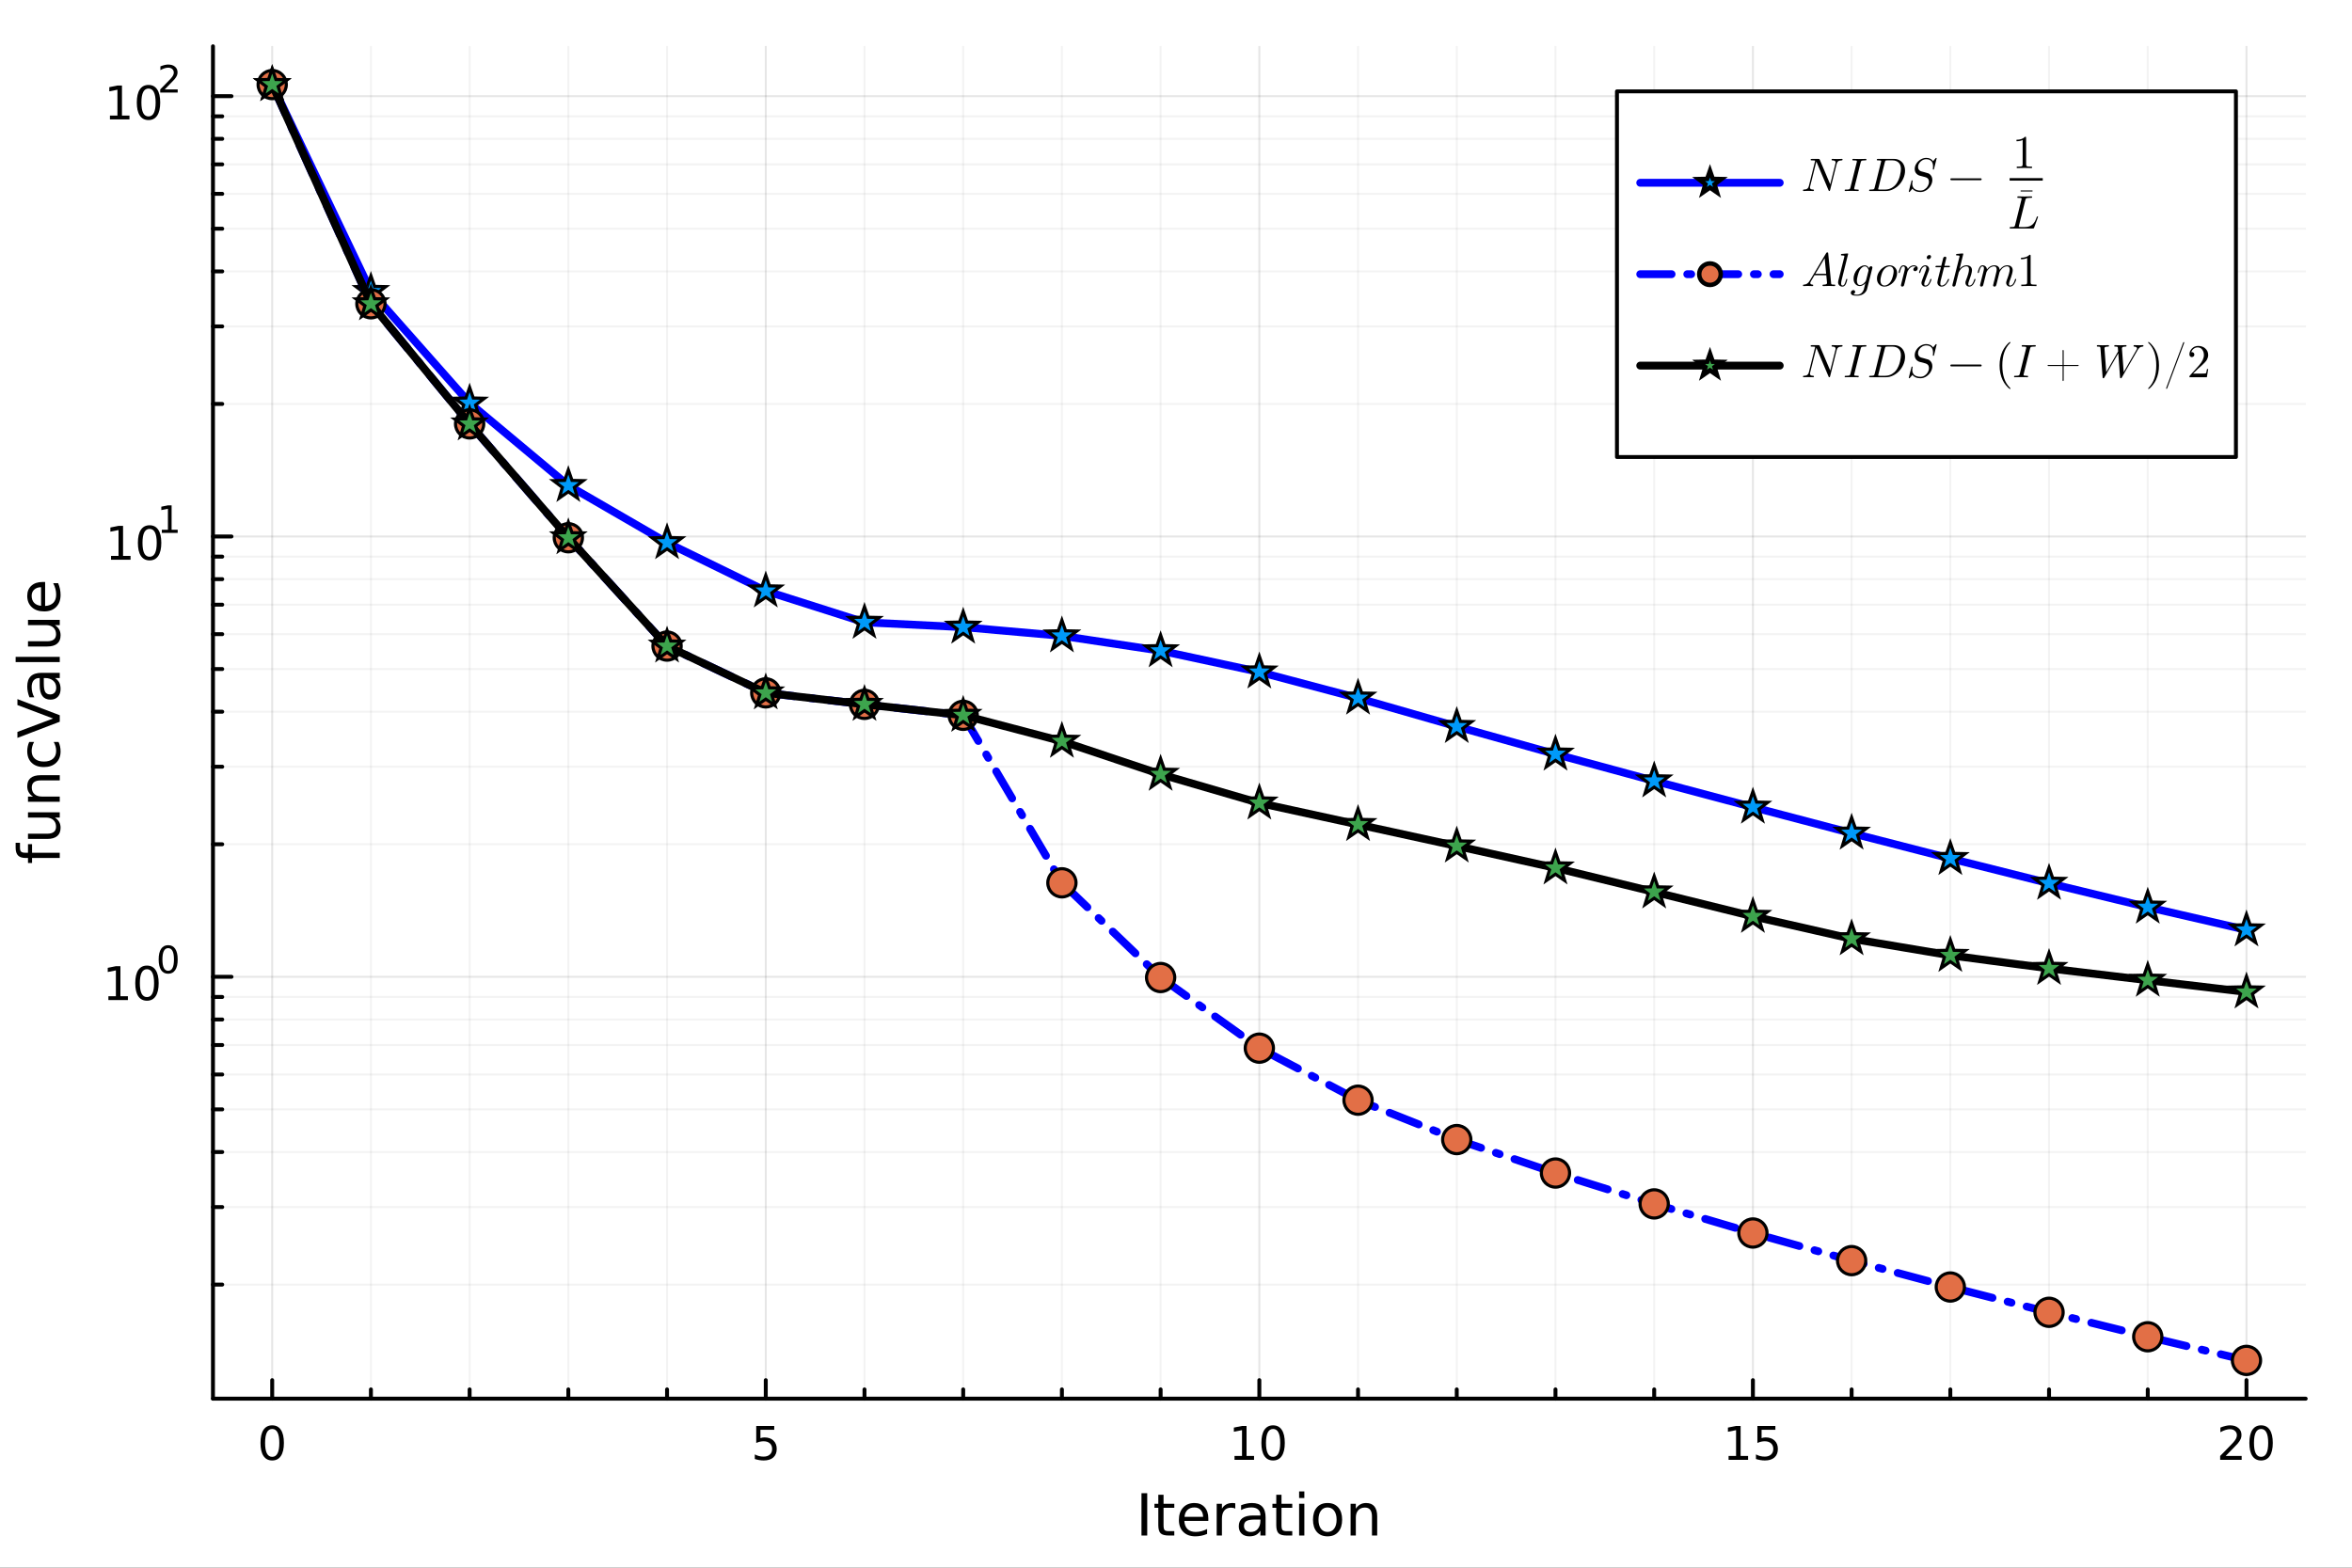 <?xml version="1.0" encoding="utf-8"?>
<svg xmlns="http://www.w3.org/2000/svg" xmlns:xlink="http://www.w3.org/1999/xlink" width="600" height="400" viewBox="0 0 2400 1600">
<rect x="0" y="0" width="2400" height="1600" fill="#333333" stroke="none"/>
<defs>
  <clipPath id="clip290">
    <rect x="0" y="0" width="2400" height="1600"/>
  </clipPath>
</defs>
<path clip-path="url(#clip290)" d="M0 1600 L2400 1600 L2400 0 L0 0  Z" fill="#ffffff" fill-rule="evenodd" fill-opacity="1"/>
<defs>
  <clipPath id="clip291">
    <rect x="480" y="0" width="1681" height="1600"/>
  </clipPath>
</defs>
<path clip-path="url(#clip290)" d="M217.317 1427.5 L2352.76 1427.5 L2352.76 47.244 L217.317 47.244  Z" fill="#ffffff" fill-rule="evenodd" fill-opacity="1"/>
<defs>
  <clipPath id="clip292">
    <rect x="217" y="47" width="2136" height="1381"/>
  </clipPath>
</defs>
<polyline clip-path="url(#clip292)" style="stroke:#000000; stroke-linecap:round; stroke-linejoin:round; stroke-width:2; stroke-opacity:0.05; fill:none" points="378.482,1427.5 378.482,47.244 "/>
<polyline clip-path="url(#clip292)" style="stroke:#000000; stroke-linecap:round; stroke-linejoin:round; stroke-width:2; stroke-opacity:0.05; fill:none" points="479.211,1427.5 479.211,47.244 "/>
<polyline clip-path="url(#clip292)" style="stroke:#000000; stroke-linecap:round; stroke-linejoin:round; stroke-width:2; stroke-opacity:0.05; fill:none" points="579.939,1427.5 579.939,47.244 "/>
<polyline clip-path="url(#clip292)" style="stroke:#000000; stroke-linecap:round; stroke-linejoin:round; stroke-width:2; stroke-opacity:0.05; fill:none" points="680.667,1427.5 680.667,47.244 "/>
<polyline clip-path="url(#clip292)" style="stroke:#000000; stroke-linecap:round; stroke-linejoin:round; stroke-width:2; stroke-opacity:0.05; fill:none" points="882.124,1427.5 882.124,47.244 "/>
<polyline clip-path="url(#clip292)" style="stroke:#000000; stroke-linecap:round; stroke-linejoin:round; stroke-width:2; stroke-opacity:0.05; fill:none" points="982.852,1427.5 982.852,47.244 "/>
<polyline clip-path="url(#clip292)" style="stroke:#000000; stroke-linecap:round; stroke-linejoin:round; stroke-width:2; stroke-opacity:0.05; fill:none" points="1083.58,1427.5 1083.58,47.244 "/>
<polyline clip-path="url(#clip292)" style="stroke:#000000; stroke-linecap:round; stroke-linejoin:round; stroke-width:2; stroke-opacity:0.05; fill:none" points="1184.31,1427.5 1184.31,47.244 "/>
<polyline clip-path="url(#clip292)" style="stroke:#000000; stroke-linecap:round; stroke-linejoin:round; stroke-width:2; stroke-opacity:0.05; fill:none" points="1385.76,1427.5 1385.76,47.244 "/>
<polyline clip-path="url(#clip292)" style="stroke:#000000; stroke-linecap:round; stroke-linejoin:round; stroke-width:2; stroke-opacity:0.05; fill:none" points="1486.49,1427.5 1486.49,47.244 "/>
<polyline clip-path="url(#clip292)" style="stroke:#000000; stroke-linecap:round; stroke-linejoin:round; stroke-width:2; stroke-opacity:0.05; fill:none" points="1587.22,1427.5 1587.22,47.244 "/>
<polyline clip-path="url(#clip292)" style="stroke:#000000; stroke-linecap:round; stroke-linejoin:round; stroke-width:2; stroke-opacity:0.05; fill:none" points="1687.95,1427.5 1687.95,47.244 "/>
<polyline clip-path="url(#clip292)" style="stroke:#000000; stroke-linecap:round; stroke-linejoin:round; stroke-width:2; stroke-opacity:0.05; fill:none" points="1889.41,1427.5 1889.41,47.244 "/>
<polyline clip-path="url(#clip292)" style="stroke:#000000; stroke-linecap:round; stroke-linejoin:round; stroke-width:2; stroke-opacity:0.05; fill:none" points="1990.13,1427.5 1990.13,47.244 "/>
<polyline clip-path="url(#clip292)" style="stroke:#000000; stroke-linecap:round; stroke-linejoin:round; stroke-width:2; stroke-opacity:0.05; fill:none" points="2090.86,1427.5 2090.86,47.244 "/>
<polyline clip-path="url(#clip292)" style="stroke:#000000; stroke-linecap:round; stroke-linejoin:round; stroke-width:2; stroke-opacity:0.05; fill:none" points="2191.59,1427.5 2191.59,47.244 "/>
<polyline clip-path="url(#clip292)" style="stroke:#000000; stroke-linecap:round; stroke-linejoin:round; stroke-width:2; stroke-opacity:0.05; fill:none" points="217.317,1311.06 2352.76,1311.06 "/>
<polyline clip-path="url(#clip292)" style="stroke:#000000; stroke-linecap:round; stroke-linejoin:round; stroke-width:2; stroke-opacity:0.05; fill:none" points="217.317,1231.93 2352.76,1231.93 "/>
<polyline clip-path="url(#clip292)" style="stroke:#000000; stroke-linecap:round; stroke-linejoin:round; stroke-width:2; stroke-opacity:0.05; fill:none" points="217.317,1175.78 2352.76,1175.78 "/>
<polyline clip-path="url(#clip292)" style="stroke:#000000; stroke-linecap:round; stroke-linejoin:round; stroke-width:2; stroke-opacity:0.05; fill:none" points="217.317,1132.23 2352.76,1132.23 "/>
<polyline clip-path="url(#clip292)" style="stroke:#000000; stroke-linecap:round; stroke-linejoin:round; stroke-width:2; stroke-opacity:0.05; fill:none" points="217.317,1096.64 2352.76,1096.64 "/>
<polyline clip-path="url(#clip292)" style="stroke:#000000; stroke-linecap:round; stroke-linejoin:round; stroke-width:2; stroke-opacity:0.05; fill:none" points="217.317,1066.56 2352.76,1066.56 "/>
<polyline clip-path="url(#clip292)" style="stroke:#000000; stroke-linecap:round; stroke-linejoin:round; stroke-width:2; stroke-opacity:0.05; fill:none" points="217.317,1040.5 2352.76,1040.5 "/>
<polyline clip-path="url(#clip292)" style="stroke:#000000; stroke-linecap:round; stroke-linejoin:round; stroke-width:2; stroke-opacity:0.05; fill:none" points="217.317,1017.51 2352.76,1017.51 "/>
<polyline clip-path="url(#clip292)" style="stroke:#000000; stroke-linecap:round; stroke-linejoin:round; stroke-width:2; stroke-opacity:0.05; fill:none" points="217.317,861.661 2352.76,861.661 "/>
<polyline clip-path="url(#clip292)" style="stroke:#000000; stroke-linecap:round; stroke-linejoin:round; stroke-width:2; stroke-opacity:0.05; fill:none" points="217.317,782.525 2352.76,782.525 "/>
<polyline clip-path="url(#clip292)" style="stroke:#000000; stroke-linecap:round; stroke-linejoin:round; stroke-width:2; stroke-opacity:0.05; fill:none" points="217.317,726.378 2352.76,726.378 "/>
<polyline clip-path="url(#clip292)" style="stroke:#000000; stroke-linecap:round; stroke-linejoin:round; stroke-width:2; stroke-opacity:0.05; fill:none" points="217.317,682.826 2352.76,682.826 "/>
<polyline clip-path="url(#clip292)" style="stroke:#000000; stroke-linecap:round; stroke-linejoin:round; stroke-width:2; stroke-opacity:0.05; fill:none" points="217.317,647.242 2352.76,647.242 "/>
<polyline clip-path="url(#clip292)" style="stroke:#000000; stroke-linecap:round; stroke-linejoin:round; stroke-width:2; stroke-opacity:0.05; fill:none" points="217.317,617.156 2352.76,617.156 "/>
<polyline clip-path="url(#clip292)" style="stroke:#000000; stroke-linecap:round; stroke-linejoin:round; stroke-width:2; stroke-opacity:0.05; fill:none" points="217.317,591.094 2352.76,591.094 "/>
<polyline clip-path="url(#clip292)" style="stroke:#000000; stroke-linecap:round; stroke-linejoin:round; stroke-width:2; stroke-opacity:0.05; fill:none" points="217.317,568.106 2352.76,568.106 "/>
<polyline clip-path="url(#clip292)" style="stroke:#000000; stroke-linecap:round; stroke-linejoin:round; stroke-width:2; stroke-opacity:0.05; fill:none" points="217.317,412.259 2352.76,412.259 "/>
<polyline clip-path="url(#clip292)" style="stroke:#000000; stroke-linecap:round; stroke-linejoin:round; stroke-width:2; stroke-opacity:0.05; fill:none" points="217.317,333.124 2352.76,333.124 "/>
<polyline clip-path="url(#clip292)" style="stroke:#000000; stroke-linecap:round; stroke-linejoin:round; stroke-width:2; stroke-opacity:0.05; fill:none" points="217.317,276.976 2352.76,276.976 "/>
<polyline clip-path="url(#clip292)" style="stroke:#000000; stroke-linecap:round; stroke-linejoin:round; stroke-width:2; stroke-opacity:0.05; fill:none" points="217.317,233.424 2352.76,233.424 "/>
<polyline clip-path="url(#clip292)" style="stroke:#000000; stroke-linecap:round; stroke-linejoin:round; stroke-width:2; stroke-opacity:0.05; fill:none" points="217.317,197.84 2352.76,197.84 "/>
<polyline clip-path="url(#clip292)" style="stroke:#000000; stroke-linecap:round; stroke-linejoin:round; stroke-width:2; stroke-opacity:0.05; fill:none" points="217.317,167.754 2352.76,167.754 "/>
<polyline clip-path="url(#clip292)" style="stroke:#000000; stroke-linecap:round; stroke-linejoin:round; stroke-width:2; stroke-opacity:0.05; fill:none" points="217.317,141.693 2352.76,141.693 "/>
<polyline clip-path="url(#clip292)" style="stroke:#000000; stroke-linecap:round; stroke-linejoin:round; stroke-width:2; stroke-opacity:0.05; fill:none" points="217.317,118.705 2352.76,118.705 "/>
<polyline clip-path="url(#clip292)" style="stroke:#000000; stroke-linecap:round; stroke-linejoin:round; stroke-width:2; stroke-opacity:0.1; fill:none" points="277.754,1427.5 277.754,47.244 "/>
<polyline clip-path="url(#clip292)" style="stroke:#000000; stroke-linecap:round; stroke-linejoin:round; stroke-width:2; stroke-opacity:0.1; fill:none" points="781.395,1427.5 781.395,47.244 "/>
<polyline clip-path="url(#clip292)" style="stroke:#000000; stroke-linecap:round; stroke-linejoin:round; stroke-width:2; stroke-opacity:0.1; fill:none" points="1285.04,1427.5 1285.04,47.244 "/>
<polyline clip-path="url(#clip292)" style="stroke:#000000; stroke-linecap:round; stroke-linejoin:round; stroke-width:2; stroke-opacity:0.1; fill:none" points="1788.68,1427.5 1788.68,47.244 "/>
<polyline clip-path="url(#clip292)" style="stroke:#000000; stroke-linecap:round; stroke-linejoin:round; stroke-width:2; stroke-opacity:0.1; fill:none" points="2292.32,1427.5 2292.32,47.244 "/>
<polyline clip-path="url(#clip292)" style="stroke:#000000; stroke-linecap:round; stroke-linejoin:round; stroke-width:2; stroke-opacity:0.1; fill:none" points="217.317,996.944 2352.76,996.944 "/>
<polyline clip-path="url(#clip292)" style="stroke:#000000; stroke-linecap:round; stroke-linejoin:round; stroke-width:2; stroke-opacity:0.1; fill:none" points="217.317,547.543 2352.76,547.543 "/>
<polyline clip-path="url(#clip292)" style="stroke:#000000; stroke-linecap:round; stroke-linejoin:round; stroke-width:2; stroke-opacity:0.1; fill:none" points="217.317,98.141 2352.76,98.141 "/>
<polyline clip-path="url(#clip290)" style="stroke:#000000; stroke-linecap:round; stroke-linejoin:round; stroke-width:4; stroke-opacity:1; fill:none" points="217.317,1427.5 2352.76,1427.5 "/>
<polyline clip-path="url(#clip290)" style="stroke:#000000; stroke-linecap:round; stroke-linejoin:round; stroke-width:4; stroke-opacity:1; fill:none" points="277.754,1427.5 277.754,1408.6 "/>
<polyline clip-path="url(#clip290)" style="stroke:#000000; stroke-linecap:round; stroke-linejoin:round; stroke-width:4; stroke-opacity:1; fill:none" points="781.395,1427.5 781.395,1408.6 "/>
<polyline clip-path="url(#clip290)" style="stroke:#000000; stroke-linecap:round; stroke-linejoin:round; stroke-width:4; stroke-opacity:1; fill:none" points="1285.04,1427.5 1285.04,1408.6 "/>
<polyline clip-path="url(#clip290)" style="stroke:#000000; stroke-linecap:round; stroke-linejoin:round; stroke-width:4; stroke-opacity:1; fill:none" points="1788.68,1427.5 1788.68,1408.6 "/>
<polyline clip-path="url(#clip290)" style="stroke:#000000; stroke-linecap:round; stroke-linejoin:round; stroke-width:4; stroke-opacity:1; fill:none" points="2292.32,1427.5 2292.32,1408.6 "/>
<polyline clip-path="url(#clip290)" style="stroke:#000000; stroke-linecap:round; stroke-linejoin:round; stroke-width:4; stroke-opacity:1; fill:none" points="378.482,1427.5 378.482,1418.05 "/>
<polyline clip-path="url(#clip290)" style="stroke:#000000; stroke-linecap:round; stroke-linejoin:round; stroke-width:4; stroke-opacity:1; fill:none" points="479.211,1427.5 479.211,1418.05 "/>
<polyline clip-path="url(#clip290)" style="stroke:#000000; stroke-linecap:round; stroke-linejoin:round; stroke-width:4; stroke-opacity:1; fill:none" points="579.939,1427.5 579.939,1418.05 "/>
<polyline clip-path="url(#clip290)" style="stroke:#000000; stroke-linecap:round; stroke-linejoin:round; stroke-width:4; stroke-opacity:1; fill:none" points="680.667,1427.5 680.667,1418.05 "/>
<polyline clip-path="url(#clip290)" style="stroke:#000000; stroke-linecap:round; stroke-linejoin:round; stroke-width:4; stroke-opacity:1; fill:none" points="882.124,1427.5 882.124,1418.05 "/>
<polyline clip-path="url(#clip290)" style="stroke:#000000; stroke-linecap:round; stroke-linejoin:round; stroke-width:4; stroke-opacity:1; fill:none" points="982.852,1427.5 982.852,1418.05 "/>
<polyline clip-path="url(#clip290)" style="stroke:#000000; stroke-linecap:round; stroke-linejoin:round; stroke-width:4; stroke-opacity:1; fill:none" points="1083.58,1427.5 1083.58,1418.05 "/>
<polyline clip-path="url(#clip290)" style="stroke:#000000; stroke-linecap:round; stroke-linejoin:round; stroke-width:4; stroke-opacity:1; fill:none" points="1184.31,1427.5 1184.31,1418.05 "/>
<polyline clip-path="url(#clip290)" style="stroke:#000000; stroke-linecap:round; stroke-linejoin:round; stroke-width:4; stroke-opacity:1; fill:none" points="1385.76,1427.5 1385.76,1418.05 "/>
<polyline clip-path="url(#clip290)" style="stroke:#000000; stroke-linecap:round; stroke-linejoin:round; stroke-width:4; stroke-opacity:1; fill:none" points="1486.49,1427.5 1486.49,1418.05 "/>
<polyline clip-path="url(#clip290)" style="stroke:#000000; stroke-linecap:round; stroke-linejoin:round; stroke-width:4; stroke-opacity:1; fill:none" points="1587.22,1427.5 1587.22,1418.05 "/>
<polyline clip-path="url(#clip290)" style="stroke:#000000; stroke-linecap:round; stroke-linejoin:round; stroke-width:4; stroke-opacity:1; fill:none" points="1687.95,1427.5 1687.95,1418.05 "/>
<polyline clip-path="url(#clip290)" style="stroke:#000000; stroke-linecap:round; stroke-linejoin:round; stroke-width:4; stroke-opacity:1; fill:none" points="1889.41,1427.5 1889.41,1418.05 "/>
<polyline clip-path="url(#clip290)" style="stroke:#000000; stroke-linecap:round; stroke-linejoin:round; stroke-width:4; stroke-opacity:1; fill:none" points="1990.13,1427.5 1990.13,1418.05 "/>
<polyline clip-path="url(#clip290)" style="stroke:#000000; stroke-linecap:round; stroke-linejoin:round; stroke-width:4; stroke-opacity:1; fill:none" points="2090.86,1427.5 2090.86,1418.05 "/>
<polyline clip-path="url(#clip290)" style="stroke:#000000; stroke-linecap:round; stroke-linejoin:round; stroke-width:4; stroke-opacity:1; fill:none" points="2191.59,1427.5 2191.59,1418.05 "/>
<path clip-path="url(#clip290)" d="M277.754 1458.42 Q274.143 1458.42 272.314 1461.98 Q270.509 1465.52 270.509 1472.65 Q270.509 1479.76 272.314 1483.33 Q274.143 1486.87 277.754 1486.87 Q281.388 1486.87 283.194 1483.33 Q285.023 1479.76 285.023 1472.65 Q285.023 1465.52 283.194 1461.98 Q281.388 1458.42 277.754 1458.42 M277.754 1454.71 Q283.564 1454.71 286.62 1459.32 Q289.698 1463.9 289.698 1472.65 Q289.698 1481.38 286.62 1485.99 Q283.564 1490.57 277.754 1490.57 Q271.944 1490.57 268.865 1485.99 Q265.81 1481.38 265.81 1472.65 Q265.81 1463.9 268.865 1459.32 Q271.944 1454.71 277.754 1454.71 Z" fill="#000000" fill-rule="nonzero" fill-opacity="1" /><path clip-path="url(#clip290)" d="M771.673 1455.34 L790.029 1455.34 L790.029 1459.28 L775.955 1459.28 L775.955 1467.75 Q776.974 1467.4 777.993 1467.24 Q779.011 1467.05 780.03 1467.05 Q785.817 1467.05 789.196 1470.22 Q792.576 1473.4 792.576 1478.81 Q792.576 1484.39 789.104 1487.49 Q785.631 1490.57 779.312 1490.57 Q777.136 1490.57 774.868 1490.2 Q772.622 1489.83 770.215 1489.09 L770.215 1484.39 Q772.298 1485.52 774.52 1486.08 Q776.743 1486.64 779.219 1486.64 Q783.224 1486.64 785.562 1484.53 Q787.9 1482.42 787.9 1478.81 Q787.9 1475.2 785.562 1473.09 Q783.224 1470.99 779.219 1470.99 Q777.344 1470.99 775.469 1471.4 Q773.618 1471.82 771.673 1472.7 L771.673 1455.34 Z" fill="#000000" fill-rule="nonzero" fill-opacity="1" /><path clip-path="url(#clip290)" d="M1259.72 1485.96 L1267.36 1485.96 L1267.36 1459.6 L1259.05 1461.27 L1259.05 1457.01 L1267.32 1455.34 L1271.99 1455.34 L1271.99 1485.96 L1279.63 1485.96 L1279.63 1489.9 L1259.72 1489.9 L1259.72 1485.96 Z" fill="#000000" fill-rule="nonzero" fill-opacity="1" /><path clip-path="url(#clip290)" d="M1299.08 1458.42 Q1295.46 1458.42 1293.64 1461.98 Q1291.83 1465.52 1291.83 1472.65 Q1291.83 1479.76 1293.64 1483.33 Q1295.46 1486.87 1299.08 1486.87 Q1302.71 1486.87 1304.52 1483.33 Q1306.34 1479.76 1306.34 1472.65 Q1306.34 1465.52 1304.52 1461.98 Q1302.71 1458.42 1299.08 1458.42 M1299.08 1454.71 Q1304.89 1454.71 1307.94 1459.32 Q1311.02 1463.9 1311.02 1472.65 Q1311.02 1481.38 1307.94 1485.99 Q1304.89 1490.57 1299.08 1490.57 Q1293.27 1490.57 1290.19 1485.99 Q1287.13 1481.38 1287.13 1472.65 Q1287.13 1463.9 1290.19 1459.32 Q1293.27 1454.71 1299.08 1454.71 Z" fill="#000000" fill-rule="nonzero" fill-opacity="1" /><path clip-path="url(#clip290)" d="M1763.86 1485.96 L1771.5 1485.96 L1771.5 1459.6 L1763.19 1461.27 L1763.19 1457.01 L1771.46 1455.34 L1776.13 1455.34 L1776.13 1485.96 L1783.77 1485.96 L1783.77 1489.9 L1763.86 1489.9 L1763.86 1485.96 Z" fill="#000000" fill-rule="nonzero" fill-opacity="1" /><path clip-path="url(#clip290)" d="M1793.26 1455.34 L1811.62 1455.34 L1811.62 1459.28 L1797.54 1459.28 L1797.54 1467.75 Q1798.56 1467.4 1799.58 1467.24 Q1800.6 1467.05 1801.62 1467.05 Q1807.4 1467.05 1810.78 1470.22 Q1814.16 1473.4 1814.16 1478.81 Q1814.16 1484.39 1810.69 1487.49 Q1807.22 1490.57 1800.9 1490.57 Q1798.72 1490.57 1796.46 1490.2 Q1794.21 1489.83 1791.8 1489.09 L1791.8 1484.39 Q1793.89 1485.52 1796.11 1486.08 Q1798.33 1486.64 1800.81 1486.64 Q1804.81 1486.64 1807.15 1484.53 Q1809.49 1482.42 1809.49 1478.81 Q1809.49 1475.2 1807.15 1473.09 Q1804.81 1470.99 1800.81 1470.99 Q1798.93 1470.99 1797.06 1471.4 Q1795.21 1471.82 1793.26 1472.7 L1793.26 1455.34 Z" fill="#000000" fill-rule="nonzero" fill-opacity="1" /><path clip-path="url(#clip290)" d="M2271.09 1485.96 L2287.41 1485.96 L2287.41 1489.9 L2265.47 1489.9 L2265.47 1485.96 Q2268.13 1483.21 2272.71 1478.58 Q2277.32 1473.93 2278.5 1472.59 Q2280.74 1470.06 2281.62 1468.33 Q2282.53 1466.57 2282.53 1464.88 Q2282.53 1462.12 2280.58 1460.39 Q2278.66 1458.65 2275.56 1458.65 Q2273.36 1458.65 2270.91 1459.41 Q2268.48 1460.18 2265.7 1461.73 L2265.7 1457.01 Q2268.52 1455.87 2270.98 1455.29 Q2273.43 1454.71 2275.47 1454.71 Q2280.84 1454.71 2284.03 1457.4 Q2287.23 1460.09 2287.23 1464.58 Q2287.23 1466.71 2286.42 1468.63 Q2285.63 1470.52 2283.52 1473.12 Q2282.94 1473.79 2279.84 1477.01 Q2276.74 1480.2 2271.09 1485.96 Z" fill="#000000" fill-rule="nonzero" fill-opacity="1" /><path clip-path="url(#clip290)" d="M2307.23 1458.42 Q2303.62 1458.42 2301.79 1461.98 Q2299.98 1465.52 2299.98 1472.65 Q2299.98 1479.76 2301.79 1483.33 Q2303.62 1486.87 2307.23 1486.87 Q2310.86 1486.87 2312.67 1483.33 Q2314.49 1479.76 2314.49 1472.65 Q2314.49 1465.52 2312.67 1461.98 Q2310.86 1458.42 2307.23 1458.42 M2307.23 1454.71 Q2313.04 1454.71 2316.09 1459.32 Q2319.17 1463.9 2319.17 1472.65 Q2319.17 1481.38 2316.09 1485.99 Q2313.04 1490.57 2307.23 1490.57 Q2301.42 1490.57 2298.34 1485.99 Q2295.28 1481.38 2295.28 1472.65 Q2295.28 1463.9 2298.34 1459.32 Q2301.42 1454.71 2307.23 1454.71 Z" fill="#000000" fill-rule="nonzero" fill-opacity="1" /><path clip-path="url(#clip290)" d="M1164.78 1523.98 L1170.63 1523.98 L1170.63 1567.18 L1164.78 1567.18 L1164.78 1523.98 Z" fill="#000000" fill-rule="nonzero" fill-opacity="1" /><path clip-path="url(#clip290)" d="M1187.29 1525.57 L1187.29 1534.77 L1198.26 1534.77 L1198.26 1538.91 L1187.29 1538.91 L1187.29 1556.5 Q1187.29 1560.47 1188.36 1561.6 Q1189.46 1562.72 1192.79 1562.72 L1198.26 1562.72 L1198.26 1567.18 L1192.79 1567.18 Q1186.63 1567.18 1184.28 1564.89 Q1181.94 1562.58 1181.94 1556.5 L1181.94 1538.91 L1178.03 1538.91 L1178.03 1534.77 L1181.94 1534.77 L1181.94 1525.57 L1187.29 1525.57 Z" fill="#000000" fill-rule="nonzero" fill-opacity="1" /><path clip-path="url(#clip290)" d="M1232.98 1549.65 L1232.98 1552.25 L1208.5 1552.25 Q1208.85 1557.75 1211.8 1560.64 Q1214.78 1563.51 1220.08 1563.51 Q1223.14 1563.51 1226.01 1562.75 Q1228.9 1562 1231.74 1560.5 L1231.74 1565.53 Q1228.87 1566.75 1225.86 1567.38 Q1222.86 1568.02 1219.76 1568.02 Q1212 1568.02 1207.46 1563.51 Q1202.95 1558.99 1202.95 1551.29 Q1202.95 1543.34 1207.23 1538.68 Q1211.54 1533.99 1218.83 1533.99 Q1225.37 1533.99 1229.16 1538.22 Q1232.98 1542.41 1232.98 1549.65 M1227.66 1548.08 Q1227.6 1543.71 1225.2 1541.11 Q1222.83 1538.51 1218.89 1538.51 Q1214.44 1538.51 1211.74 1541.02 Q1209.08 1543.54 1208.68 1548.11 L1227.66 1548.08 Z" fill="#000000" fill-rule="nonzero" fill-opacity="1" /><path clip-path="url(#clip290)" d="M1260.5 1539.75 Q1259.6 1539.23 1258.53 1539 Q1257.49 1538.74 1256.22 1538.74 Q1251.7 1538.74 1249.27 1541.69 Q1246.87 1544.61 1246.87 1550.11 L1246.87 1567.18 L1241.52 1567.18 L1241.52 1534.77 L1246.87 1534.77 L1246.87 1539.81 Q1248.55 1536.86 1251.24 1535.44 Q1253.93 1533.99 1257.78 1533.99 Q1258.33 1533.99 1258.99 1534.08 Q1259.66 1534.14 1260.47 1534.28 L1260.5 1539.75 Z" fill="#000000" fill-rule="nonzero" fill-opacity="1" /><path clip-path="url(#clip290)" d="M1280.81 1550.89 Q1274.36 1550.89 1271.87 1552.37 Q1269.38 1553.84 1269.38 1557.4 Q1269.38 1560.24 1271.23 1561.91 Q1273.12 1563.56 1276.33 1563.56 Q1280.75 1563.56 1283.42 1560.44 Q1286.11 1557.28 1286.11 1552.08 L1286.11 1550.89 L1280.81 1550.89 M1291.43 1548.69 L1291.43 1567.18 L1286.11 1567.18 L1286.11 1562.26 Q1284.28 1565.21 1281.56 1566.63 Q1278.84 1568.02 1274.91 1568.02 Q1269.93 1568.02 1266.98 1565.24 Q1264.06 1562.43 1264.06 1557.75 Q1264.06 1552.28 1267.7 1549.5 Q1271.38 1546.72 1278.64 1546.72 L1286.11 1546.72 L1286.11 1546.2 Q1286.11 1542.53 1283.68 1540.53 Q1281.27 1538.51 1276.91 1538.51 Q1274.13 1538.51 1271.49 1539.17 Q1268.86 1539.84 1266.43 1541.17 L1266.43 1536.25 Q1269.35 1535.12 1272.1 1534.57 Q1274.85 1533.99 1277.46 1533.99 Q1284.49 1533.99 1287.96 1537.64 Q1291.43 1541.28 1291.43 1548.69 Z" fill="#000000" fill-rule="nonzero" fill-opacity="1" /><path clip-path="url(#clip290)" d="M1307.66 1525.57 L1307.66 1534.77 L1318.63 1534.77 L1318.63 1538.91 L1307.66 1538.91 L1307.66 1556.5 Q1307.66 1560.47 1308.73 1561.6 Q1309.83 1562.72 1313.16 1562.72 L1318.63 1562.72 L1318.63 1567.18 L1313.16 1567.18 Q1307 1567.18 1304.65 1564.89 Q1302.31 1562.58 1302.31 1556.5 L1302.31 1538.91 L1298.4 1538.91 L1298.4 1534.77 L1302.31 1534.77 L1302.31 1525.57 L1307.66 1525.57 Z" fill="#000000" fill-rule="nonzero" fill-opacity="1" /><path clip-path="url(#clip290)" d="M1325.63 1534.77 L1330.96 1534.77 L1330.96 1567.18 L1325.63 1567.18 L1325.63 1534.77 M1325.63 1522.16 L1330.96 1522.16 L1330.96 1528.9 L1325.63 1528.9 L1325.63 1522.16 Z" fill="#000000" fill-rule="nonzero" fill-opacity="1" /><path clip-path="url(#clip290)" d="M1354.65 1538.51 Q1350.37 1538.51 1347.88 1541.86 Q1345.39 1545.19 1345.39 1551.01 Q1345.39 1556.82 1347.85 1560.18 Q1350.34 1563.51 1354.65 1563.51 Q1358.91 1563.51 1361.4 1560.15 Q1363.88 1556.79 1363.88 1551.01 Q1363.88 1545.25 1361.4 1541.89 Q1358.91 1538.51 1354.65 1538.51 M1354.65 1533.99 Q1361.6 1533.99 1365.56 1538.51 Q1369.53 1543.02 1369.53 1551.01 Q1369.53 1558.96 1365.56 1563.51 Q1361.6 1568.02 1354.65 1568.02 Q1347.68 1568.02 1343.72 1563.51 Q1339.78 1558.96 1339.78 1551.01 Q1339.78 1543.02 1343.72 1538.51 Q1347.68 1533.99 1354.65 1533.99 Z" fill="#000000" fill-rule="nonzero" fill-opacity="1" /><path clip-path="url(#clip290)" d="M1405.29 1547.62 L1405.29 1567.18 L1399.97 1567.18 L1399.97 1547.79 Q1399.97 1543.19 1398.17 1540.91 Q1396.38 1538.62 1392.79 1538.62 Q1388.48 1538.62 1385.99 1541.37 Q1383.5 1544.12 1383.5 1548.86 L1383.5 1567.18 L1378.15 1567.18 L1378.15 1534.77 L1383.5 1534.77 L1383.5 1539.81 Q1385.41 1536.88 1387.99 1535.44 Q1390.59 1533.99 1393.98 1533.99 Q1399.56 1533.99 1402.43 1537.46 Q1405.29 1540.91 1405.29 1547.62 Z" fill="#000000" fill-rule="nonzero" fill-opacity="1" /><polyline clip-path="url(#clip290)" style="stroke:#000000; stroke-linecap:round; stroke-linejoin:round; stroke-width:4; stroke-opacity:1; fill:none" points="217.317,1427.5 217.317,47.244 "/>
<polyline clip-path="url(#clip290)" style="stroke:#000000; stroke-linecap:round; stroke-linejoin:round; stroke-width:4; stroke-opacity:1; fill:none" points="217.317,996.944 236.215,996.944 "/>
<polyline clip-path="url(#clip290)" style="stroke:#000000; stroke-linecap:round; stroke-linejoin:round; stroke-width:4; stroke-opacity:1; fill:none" points="217.317,547.543 236.215,547.543 "/>
<polyline clip-path="url(#clip290)" style="stroke:#000000; stroke-linecap:round; stroke-linejoin:round; stroke-width:4; stroke-opacity:1; fill:none" points="217.317,98.141 236.215,98.141 "/>
<polyline clip-path="url(#clip290)" style="stroke:#000000; stroke-linecap:round; stroke-linejoin:round; stroke-width:4; stroke-opacity:1; fill:none" points="217.317,1311.06 226.766,1311.06 "/>
<polyline clip-path="url(#clip290)" style="stroke:#000000; stroke-linecap:round; stroke-linejoin:round; stroke-width:4; stroke-opacity:1; fill:none" points="217.317,1231.93 226.766,1231.93 "/>
<polyline clip-path="url(#clip290)" style="stroke:#000000; stroke-linecap:round; stroke-linejoin:round; stroke-width:4; stroke-opacity:1; fill:none" points="217.317,1175.78 226.766,1175.78 "/>
<polyline clip-path="url(#clip290)" style="stroke:#000000; stroke-linecap:round; stroke-linejoin:round; stroke-width:4; stroke-opacity:1; fill:none" points="217.317,1132.23 226.766,1132.23 "/>
<polyline clip-path="url(#clip290)" style="stroke:#000000; stroke-linecap:round; stroke-linejoin:round; stroke-width:4; stroke-opacity:1; fill:none" points="217.317,1096.64 226.766,1096.64 "/>
<polyline clip-path="url(#clip290)" style="stroke:#000000; stroke-linecap:round; stroke-linejoin:round; stroke-width:4; stroke-opacity:1; fill:none" points="217.317,1066.56 226.766,1066.56 "/>
<polyline clip-path="url(#clip290)" style="stroke:#000000; stroke-linecap:round; stroke-linejoin:round; stroke-width:4; stroke-opacity:1; fill:none" points="217.317,1040.5 226.766,1040.5 "/>
<polyline clip-path="url(#clip290)" style="stroke:#000000; stroke-linecap:round; stroke-linejoin:round; stroke-width:4; stroke-opacity:1; fill:none" points="217.317,1017.51 226.766,1017.51 "/>
<polyline clip-path="url(#clip290)" style="stroke:#000000; stroke-linecap:round; stroke-linejoin:round; stroke-width:4; stroke-opacity:1; fill:none" points="217.317,861.661 226.766,861.661 "/>
<polyline clip-path="url(#clip290)" style="stroke:#000000; stroke-linecap:round; stroke-linejoin:round; stroke-width:4; stroke-opacity:1; fill:none" points="217.317,782.525 226.766,782.525 "/>
<polyline clip-path="url(#clip290)" style="stroke:#000000; stroke-linecap:round; stroke-linejoin:round; stroke-width:4; stroke-opacity:1; fill:none" points="217.317,726.378 226.766,726.378 "/>
<polyline clip-path="url(#clip290)" style="stroke:#000000; stroke-linecap:round; stroke-linejoin:round; stroke-width:4; stroke-opacity:1; fill:none" points="217.317,682.826 226.766,682.826 "/>
<polyline clip-path="url(#clip290)" style="stroke:#000000; stroke-linecap:round; stroke-linejoin:round; stroke-width:4; stroke-opacity:1; fill:none" points="217.317,647.242 226.766,647.242 "/>
<polyline clip-path="url(#clip290)" style="stroke:#000000; stroke-linecap:round; stroke-linejoin:round; stroke-width:4; stroke-opacity:1; fill:none" points="217.317,617.156 226.766,617.156 "/>
<polyline clip-path="url(#clip290)" style="stroke:#000000; stroke-linecap:round; stroke-linejoin:round; stroke-width:4; stroke-opacity:1; fill:none" points="217.317,591.094 226.766,591.094 "/>
<polyline clip-path="url(#clip290)" style="stroke:#000000; stroke-linecap:round; stroke-linejoin:round; stroke-width:4; stroke-opacity:1; fill:none" points="217.317,568.106 226.766,568.106 "/>
<polyline clip-path="url(#clip290)" style="stroke:#000000; stroke-linecap:round; stroke-linejoin:round; stroke-width:4; stroke-opacity:1; fill:none" points="217.317,412.259 226.766,412.259 "/>
<polyline clip-path="url(#clip290)" style="stroke:#000000; stroke-linecap:round; stroke-linejoin:round; stroke-width:4; stroke-opacity:1; fill:none" points="217.317,333.124 226.766,333.124 "/>
<polyline clip-path="url(#clip290)" style="stroke:#000000; stroke-linecap:round; stroke-linejoin:round; stroke-width:4; stroke-opacity:1; fill:none" points="217.317,276.976 226.766,276.976 "/>
<polyline clip-path="url(#clip290)" style="stroke:#000000; stroke-linecap:round; stroke-linejoin:round; stroke-width:4; stroke-opacity:1; fill:none" points="217.317,233.424 226.766,233.424 "/>
<polyline clip-path="url(#clip290)" style="stroke:#000000; stroke-linecap:round; stroke-linejoin:round; stroke-width:4; stroke-opacity:1; fill:none" points="217.317,197.84 226.766,197.84 "/>
<polyline clip-path="url(#clip290)" style="stroke:#000000; stroke-linecap:round; stroke-linejoin:round; stroke-width:4; stroke-opacity:1; fill:none" points="217.317,167.754 226.766,167.754 "/>
<polyline clip-path="url(#clip290)" style="stroke:#000000; stroke-linecap:round; stroke-linejoin:round; stroke-width:4; stroke-opacity:1; fill:none" points="217.317,141.693 226.766,141.693 "/>
<polyline clip-path="url(#clip290)" style="stroke:#000000; stroke-linecap:round; stroke-linejoin:round; stroke-width:4; stroke-opacity:1; fill:none" points="217.317,118.705 226.766,118.705 "/>
<path clip-path="url(#clip290)" d="M110.611 1016.74 L118.25 1016.74 L118.25 990.371 L109.94 992.038 L109.94 987.779 L118.204 986.112 L122.88 986.112 L122.88 1016.74 L130.519 1016.74 L130.519 1020.67 L110.611 1020.67 L110.611 1016.74 Z" fill="#000000" fill-rule="nonzero" fill-opacity="1" /><path clip-path="url(#clip290)" d="M149.963 989.191 Q146.352 989.191 144.523 992.756 Q142.718 996.297 142.718 1003.43 Q142.718 1010.53 144.523 1014.1 Q146.352 1017.64 149.963 1017.64 Q153.597 1017.64 155.403 1014.1 Q157.232 1010.53 157.232 1003.43 Q157.232 996.297 155.403 992.756 Q153.597 989.191 149.963 989.191 M149.963 985.487 Q155.773 985.487 158.829 990.094 Q161.907 994.677 161.907 1003.43 Q161.907 1012.15 158.829 1016.76 Q155.773 1021.34 149.963 1021.34 Q144.153 1021.34 141.074 1016.76 Q138.019 1012.15 138.019 1003.43 Q138.019 994.677 141.074 990.094 Q144.153 985.487 149.963 985.487 Z" fill="#000000" fill-rule="nonzero" fill-opacity="1" /><path clip-path="url(#clip290)" d="M171.612 967.683 Q168.678 967.683 167.192 970.58 Q165.725 973.457 165.725 979.25 Q165.725 985.024 167.192 987.92 Q168.678 990.798 171.612 990.798 Q174.565 990.798 176.032 987.92 Q177.518 985.024 177.518 979.25 Q177.518 973.457 176.032 970.58 Q174.565 967.683 171.612 967.683 M171.612 964.674 Q176.333 964.674 178.816 968.417 Q181.317 972.141 181.317 979.25 Q181.317 986.34 178.816 990.083 Q176.333 993.807 171.612 993.807 Q166.892 993.807 164.39 990.083 Q161.907 986.34 161.907 979.25 Q161.907 972.141 164.39 968.417 Q166.892 964.674 171.612 964.674 Z" fill="#000000" fill-rule="nonzero" fill-opacity="1" /><path clip-path="url(#clip290)" d="M113.301 567.335 L120.94 567.335 L120.94 540.97 L112.63 542.636 L112.63 538.377 L120.894 536.71 L125.569 536.71 L125.569 567.335 L133.208 567.335 L133.208 571.27 L113.301 571.27 L113.301 567.335 Z" fill="#000000" fill-rule="nonzero" fill-opacity="1" /><path clip-path="url(#clip290)" d="M152.653 539.789 Q149.042 539.789 147.213 543.354 Q145.407 546.895 145.407 554.025 Q145.407 561.132 147.213 564.696 Q149.042 568.238 152.653 568.238 Q156.287 568.238 158.092 564.696 Q159.921 561.132 159.921 554.025 Q159.921 546.895 158.092 543.354 Q156.287 539.789 152.653 539.789 M152.653 536.085 Q158.463 536.085 161.518 540.692 Q164.597 545.275 164.597 554.025 Q164.597 562.752 161.518 567.358 Q158.463 571.942 152.653 571.942 Q146.842 571.942 143.764 567.358 Q140.708 562.752 140.708 554.025 Q140.708 545.275 143.764 540.692 Q146.842 536.085 152.653 536.085 Z" fill="#000000" fill-rule="nonzero" fill-opacity="1" /><path clip-path="url(#clip290)" d="M165.142 540.663 L171.349 540.663 L171.349 519.241 L164.597 520.595 L164.597 517.134 L171.311 515.78 L175.111 515.78 L175.111 540.663 L181.317 540.663 L181.317 543.86 L165.142 543.86 L165.142 540.663 Z" fill="#000000" fill-rule="nonzero" fill-opacity="1" /><path clip-path="url(#clip290)" d="M112.191 117.933 L119.83 117.933 L119.83 91.568 L111.52 93.234 L111.52 88.975 L119.784 87.309 L124.46 87.309 L124.46 117.933 L132.099 117.933 L132.099 121.869 L112.191 121.869 L112.191 117.933 Z" fill="#000000" fill-rule="nonzero" fill-opacity="1" /><path clip-path="url(#clip290)" d="M151.543 90.387 Q147.932 90.387 146.103 93.952 Q144.298 97.494 144.298 104.623 Q144.298 111.73 146.103 115.295 Q147.932 118.836 151.543 118.836 Q155.177 118.836 156.983 115.295 Q158.811 111.73 158.811 104.623 Q158.811 97.494 156.983 93.952 Q155.177 90.387 151.543 90.387 M151.543 86.684 Q157.353 86.684 160.409 91.29 Q163.487 95.873 163.487 104.623 Q163.487 113.35 160.409 117.957 Q157.353 122.54 151.543 122.54 Q145.733 122.54 142.654 117.957 Q139.599 113.35 139.599 104.623 Q139.599 95.873 142.654 91.29 Q145.733 86.684 151.543 86.684 Z" fill="#000000" fill-rule="nonzero" fill-opacity="1" /><path clip-path="url(#clip290)" d="M168.058 91.261 L181.317 91.261 L181.317 94.458 L163.487 94.458 L163.487 91.261 Q165.65 89.023 169.374 85.261 Q173.117 81.481 174.076 80.39 Q175.9 78.34 176.615 76.929 Q177.349 75.5 177.349 74.127 Q177.349 71.889 175.769 70.478 Q174.208 69.068 171.688 69.068 Q169.901 69.068 167.907 69.688 Q165.932 70.309 163.675 71.569 L163.675 67.732 Q165.97 66.811 167.964 66.341 Q169.957 65.87 171.612 65.87 Q175.976 65.87 178.571 68.052 Q181.167 70.234 181.167 73.882 Q181.167 75.613 180.508 77.174 Q179.869 78.716 178.157 80.823 Q177.687 81.368 175.167 83.982 Q172.647 86.578 168.058 91.261 Z" fill="#000000" fill-rule="nonzero" fill-opacity="1" /><path clip-path="url(#clip290)" d="M15.957 860.129 L20.384 860.129 L20.384 865.221 Q20.384 868.086 21.542 869.214 Q22.699 870.314 25.708 870.314 L28.573 870.314 L28.573 861.547 L32.711 861.547 L32.711 870.314 L60.98 870.314 L60.98 875.667 L32.711 875.667 L32.711 880.76 L28.573 880.76 L28.573 875.667 L26.316 875.667 Q20.905 875.667 18.446 873.15 Q15.957 870.632 15.957 865.164 L15.957 860.129 Z" fill="#000000" fill-rule="nonzero" fill-opacity="1" /><path clip-path="url(#clip290)" d="M48.191 856.223 L28.573 856.223 L28.573 850.899 L47.988 850.899 Q52.589 850.899 54.904 849.105 Q57.19 847.311 57.19 843.723 Q57.19 839.411 54.441 836.923 Q51.692 834.406 46.947 834.406 L28.573 834.406 L28.573 829.082 L60.98 829.082 L60.98 834.406 L56.003 834.406 Q58.955 836.344 60.401 838.919 Q61.819 841.466 61.819 844.851 Q61.819 850.436 58.347 853.329 Q54.875 856.223 48.191 856.223 M27.792 842.826 L27.792 842.826 Z" fill="#000000" fill-rule="nonzero" fill-opacity="1" /><path clip-path="url(#clip290)" d="M41.42 791.177 L60.98 791.177 L60.98 796.501 L41.594 796.501 Q36.993 796.501 34.707 798.295 Q32.421 800.089 32.421 803.677 Q32.421 807.988 35.17 810.476 Q37.919 812.965 42.664 812.965 L60.98 812.965 L60.98 818.318 L28.573 818.318 L28.573 812.965 L33.608 812.965 Q30.685 811.055 29.238 808.48 Q27.792 805.876 27.792 802.49 Q27.792 796.906 31.264 794.041 Q34.707 791.177 41.42 791.177 Z" fill="#000000" fill-rule="nonzero" fill-opacity="1" /><path clip-path="url(#clip290)" d="M29.817 757.236 L34.794 757.236 Q33.55 759.493 32.942 761.779 Q32.306 764.036 32.306 766.35 Q32.306 771.53 35.604 774.394 Q38.874 777.259 44.806 777.259 Q50.737 777.259 54.036 774.394 Q57.305 771.53 57.305 766.35 Q57.305 764.036 56.698 761.779 Q56.061 759.493 54.817 757.236 L59.736 757.236 Q60.778 759.464 61.298 761.865 Q61.819 764.238 61.819 766.929 Q61.819 774.25 57.219 778.561 Q52.618 782.872 44.806 782.872 Q36.877 782.872 32.334 778.532 Q27.792 774.163 27.792 766.582 Q27.792 764.122 28.312 761.779 Q28.804 759.435 29.817 757.236 Z" fill="#000000" fill-rule="nonzero" fill-opacity="1" /><path clip-path="url(#clip290)" d="M60.98 736.605 L17.78 753.098 L17.78 746.993 L54.151 733.307 L17.78 719.591 L17.78 713.515 L60.98 729.979 L60.98 736.605 Z" fill="#000000" fill-rule="nonzero" fill-opacity="1" /><path clip-path="url(#clip290)" d="M44.69 697.311 Q44.69 703.764 46.165 706.252 Q47.641 708.741 51.2 708.741 Q54.036 708.741 55.714 706.889 Q57.363 705.008 57.363 701.796 Q57.363 697.369 54.238 694.707 Q51.084 692.016 45.876 692.016 L44.69 692.016 L44.69 697.311 M42.491 686.692 L60.98 686.692 L60.98 692.016 L56.061 692.016 Q59.013 693.839 60.43 696.559 Q61.819 699.279 61.819 703.214 Q61.819 708.191 59.041 711.142 Q56.235 714.065 51.547 714.065 Q46.079 714.065 43.301 710.419 Q40.523 706.744 40.523 699.482 L40.523 692.016 L40.002 692.016 Q36.328 692.016 34.331 694.447 Q32.306 696.848 32.306 701.218 Q32.306 703.995 32.971 706.628 Q33.637 709.262 34.968 711.692 L30.049 711.692 Q28.92 708.77 28.37 706.021 Q27.792 703.272 27.792 700.668 Q27.792 693.637 31.438 690.164 Q35.083 686.692 42.491 686.692 Z" fill="#000000" fill-rule="nonzero" fill-opacity="1" /><path clip-path="url(#clip290)" d="M15.957 675.726 L15.957 670.402 L60.98 670.402 L60.98 675.726 L15.957 675.726 Z" fill="#000000" fill-rule="nonzero" fill-opacity="1" /><path clip-path="url(#clip290)" d="M48.191 659.812 L28.573 659.812 L28.573 654.488 L47.988 654.488 Q52.589 654.488 54.904 652.694 Q57.19 650.9 57.19 647.312 Q57.19 643 54.441 640.512 Q51.692 637.995 46.947 637.995 L28.573 637.995 L28.573 632.671 L60.98 632.671 L60.98 637.995 L56.003 637.995 Q58.955 639.933 60.401 642.508 Q61.819 645.055 61.819 648.44 Q61.819 654.025 58.347 656.918 Q54.875 659.812 48.191 659.812 M27.792 646.415 L27.792 646.415 Z" fill="#000000" fill-rule="nonzero" fill-opacity="1" /><path clip-path="url(#clip290)" d="M43.446 593.984 L46.05 593.984 L46.05 618.463 Q51.547 618.116 54.441 615.165 Q57.305 612.185 57.305 606.889 Q57.305 603.822 56.553 600.958 Q55.801 598.064 54.296 595.229 L59.331 595.229 Q60.546 598.093 61.183 601.102 Q61.819 604.112 61.819 607.208 Q61.819 614.962 57.305 619.505 Q52.791 624.019 45.095 624.019 Q37.138 624.019 32.479 619.737 Q27.792 615.425 27.792 608.134 Q27.792 601.594 32.016 597.804 Q36.212 593.984 43.446 593.984 M41.883 599.308 Q37.514 599.366 34.91 601.768 Q32.306 604.141 32.306 608.076 Q32.306 612.532 34.823 615.223 Q37.34 617.885 41.912 618.29 L41.883 599.308 Z" fill="#000000" fill-rule="nonzero" fill-opacity="1" /><polyline clip-path="url(#clip292)" style="stroke:#0000ff; stroke-linecap:round; stroke-linejoin:round; stroke-width:8; stroke-opacity:1; fill:none" points="277.754,86.308 378.482,297.482 479.211,411.401 579.939,495.5 680.667,553.848 781.395,603.114 882.124,635.16 982.852,640.086 1083.58,648.982 1184.31,664.165 1285.04,685.818 1385.76,712.506 1486.49,741.458 1587.22,769.657 1687.95,796.985 1788.68,823.807 1889.41,850.32 1990.13,876.196 2090.86,901.473 2191.59,925.851 2292.32,949.068 "/>
<path clip-path="url(#clip292)" d="M277.754 70.308 L273.994 81.124 L262.538 81.364 L271.674 88.292 L268.346 99.252 L277.754 92.708 L287.162 99.252 L283.834 88.292 L292.97 81.364 L281.514 81.124 L277.754 70.308 Z" fill="#009af9" fill-rule="evenodd" fill-opacity="1" stroke="#000000" stroke-opacity="1" stroke-width="3.2"/>
<path clip-path="url(#clip292)" d="M378.482 281.482 L374.722 292.298 L363.266 292.538 L372.402 299.466 L369.074 310.426 L378.482 303.882 L387.89 310.426 L384.562 299.466 L393.698 292.538 L382.242 292.298 L378.482 281.482 Z" fill="#009af9" fill-rule="evenodd" fill-opacity="1" stroke="#000000" stroke-opacity="1" stroke-width="3.2"/>
<path clip-path="url(#clip292)" d="M479.211 395.401 L475.451 406.217 L463.995 406.457 L473.131 413.385 L469.803 424.345 L479.211 417.801 L488.619 424.345 L485.291 413.385 L494.427 406.457 L482.971 406.217 L479.211 395.401 Z" fill="#009af9" fill-rule="evenodd" fill-opacity="1" stroke="#000000" stroke-opacity="1" stroke-width="3.2"/>
<path clip-path="url(#clip292)" d="M579.939 479.5 L576.179 490.316 L564.723 490.556 L573.859 497.484 L570.531 508.444 L579.939 501.9 L589.347 508.444 L586.019 497.484 L595.155 490.556 L583.699 490.316 L579.939 479.5 Z" fill="#009af9" fill-rule="evenodd" fill-opacity="1" stroke="#000000" stroke-opacity="1" stroke-width="3.2"/>
<path clip-path="url(#clip292)" d="M680.667 537.848 L676.907 548.664 L665.451 548.904 L674.587 555.832 L671.259 566.792 L680.667 560.248 L690.075 566.792 L686.747 555.832 L695.883 548.904 L684.427 548.664 L680.667 537.848 Z" fill="#009af9" fill-rule="evenodd" fill-opacity="1" stroke="#000000" stroke-opacity="1" stroke-width="3.2"/>
<path clip-path="url(#clip292)" d="M781.395 587.114 L777.635 597.93 L766.179 598.17 L775.315 605.098 L771.987 616.058 L781.395 609.514 L790.803 616.058 L787.475 605.098 L796.611 598.17 L785.155 597.93 L781.395 587.114 Z" fill="#009af9" fill-rule="evenodd" fill-opacity="1" stroke="#000000" stroke-opacity="1" stroke-width="3.2"/>
<path clip-path="url(#clip292)" d="M882.124 619.16 L878.364 629.976 L866.908 630.216 L876.044 637.144 L872.716 648.104 L882.124 641.56 L891.532 648.104 L888.204 637.144 L897.34 630.216 L885.884 629.976 L882.124 619.16 Z" fill="#009af9" fill-rule="evenodd" fill-opacity="1" stroke="#000000" stroke-opacity="1" stroke-width="3.2"/>
<path clip-path="url(#clip292)" d="M982.852 624.086 L979.092 634.902 L967.636 635.142 L976.772 642.07 L973.444 653.03 L982.852 646.486 L992.26 653.03 L988.932 642.07 L998.068 635.142 L986.612 634.902 L982.852 624.086 Z" fill="#009af9" fill-rule="evenodd" fill-opacity="1" stroke="#000000" stroke-opacity="1" stroke-width="3.2"/>
<path clip-path="url(#clip292)" d="M1083.58 632.982 L1079.82 643.798 L1068.36 644.038 L1077.5 650.966 L1074.17 661.926 L1083.58 655.382 L1092.99 661.926 L1089.66 650.966 L1098.8 644.038 L1087.34 643.798 L1083.58 632.982 Z" fill="#009af9" fill-rule="evenodd" fill-opacity="1" stroke="#000000" stroke-opacity="1" stroke-width="3.2"/>
<path clip-path="url(#clip292)" d="M1184.31 648.165 L1180.55 658.981 L1169.09 659.221 L1178.23 666.149 L1174.9 677.109 L1184.31 670.565 L1193.72 677.109 L1190.39 666.149 L1199.52 659.221 L1188.07 658.981 L1184.31 648.165 Z" fill="#009af9" fill-rule="evenodd" fill-opacity="1" stroke="#000000" stroke-opacity="1" stroke-width="3.2"/>
<path clip-path="url(#clip292)" d="M1285.04 669.818 L1281.28 680.634 L1269.82 680.874 L1278.96 687.802 L1275.63 698.762 L1285.04 692.218 L1294.44 698.762 L1291.12 687.802 L1300.25 680.874 L1288.8 680.634 L1285.04 669.818 Z" fill="#009af9" fill-rule="evenodd" fill-opacity="1" stroke="#000000" stroke-opacity="1" stroke-width="3.2"/>
<path clip-path="url(#clip292)" d="M1385.76 696.506 L1382 707.322 L1370.55 707.562 L1379.68 714.49 L1376.36 725.45 L1385.76 718.906 L1395.17 725.45 L1391.84 714.49 L1400.98 707.562 L1389.52 707.322 L1385.76 696.506 Z" fill="#009af9" fill-rule="evenodd" fill-opacity="1" stroke="#000000" stroke-opacity="1" stroke-width="3.2"/>
<path clip-path="url(#clip292)" d="M1486.49 725.458 L1482.73 736.274 L1471.28 736.514 L1480.41 743.442 L1477.08 754.402 L1486.49 747.858 L1495.9 754.402 L1492.57 743.442 L1501.71 736.514 L1490.25 736.274 L1486.49 725.458 Z" fill="#009af9" fill-rule="evenodd" fill-opacity="1" stroke="#000000" stroke-opacity="1" stroke-width="3.2"/>
<path clip-path="url(#clip292)" d="M1587.22 753.657 L1583.46 764.473 L1572.01 764.713 L1581.14 771.641 L1577.81 782.601 L1587.22 776.057 L1596.63 782.601 L1593.3 771.641 L1602.44 764.713 L1590.98 764.473 L1587.22 753.657 Z" fill="#009af9" fill-rule="evenodd" fill-opacity="1" stroke="#000000" stroke-opacity="1" stroke-width="3.2"/>
<path clip-path="url(#clip292)" d="M1687.95 780.985 L1684.19 791.801 L1672.73 792.041 L1681.87 798.969 L1678.54 809.929 L1687.95 803.385 L1697.36 809.929 L1694.03 798.969 L1703.17 792.041 L1691.71 791.801 L1687.95 780.985 Z" fill="#009af9" fill-rule="evenodd" fill-opacity="1" stroke="#000000" stroke-opacity="1" stroke-width="3.2"/>
<path clip-path="url(#clip292)" d="M1788.68 807.807 L1784.92 818.623 L1773.46 818.863 L1782.6 825.791 L1779.27 836.751 L1788.68 830.207 L1798.09 836.751 L1794.76 825.791 L1803.89 818.863 L1792.44 818.623 L1788.68 807.807 Z" fill="#009af9" fill-rule="evenodd" fill-opacity="1" stroke="#000000" stroke-opacity="1" stroke-width="3.2"/>
<path clip-path="url(#clip292)" d="M1889.41 834.32 L1885.65 845.136 L1874.19 845.376 L1883.33 852.304 L1880 863.264 L1889.41 856.72 L1898.81 863.264 L1895.49 852.304 L1904.62 845.376 L1893.17 845.136 L1889.41 834.32 Z" fill="#009af9" fill-rule="evenodd" fill-opacity="1" stroke="#000000" stroke-opacity="1" stroke-width="3.2"/>
<path clip-path="url(#clip292)" d="M1990.13 860.196 L1986.37 871.012 L1974.92 871.252 L1984.05 878.18 L1980.73 889.14 L1990.13 882.596 L1999.54 889.14 L1996.21 878.18 L2005.35 871.252 L1993.89 871.012 L1990.13 860.196 Z" fill="#009af9" fill-rule="evenodd" fill-opacity="1" stroke="#000000" stroke-opacity="1" stroke-width="3.2"/>
<path clip-path="url(#clip292)" d="M2090.86 885.473 L2087.1 896.289 L2075.65 896.529 L2084.78 903.457 L2081.45 914.417 L2090.86 907.873 L2100.27 914.417 L2096.94 903.457 L2106.08 896.529 L2094.62 896.289 L2090.86 885.473 Z" fill="#009af9" fill-rule="evenodd" fill-opacity="1" stroke="#000000" stroke-opacity="1" stroke-width="3.2"/>
<path clip-path="url(#clip292)" d="M2191.59 909.851 L2187.83 920.667 L2176.37 920.907 L2185.51 927.835 L2182.18 938.795 L2191.59 932.251 L2201 938.795 L2197.67 927.835 L2206.81 920.907 L2195.35 920.667 L2191.59 909.851 Z" fill="#009af9" fill-rule="evenodd" fill-opacity="1" stroke="#000000" stroke-opacity="1" stroke-width="3.2"/>
<path clip-path="url(#clip292)" d="M2292.32 933.068 L2288.56 943.884 L2277.1 944.124 L2286.24 951.052 L2282.91 962.012 L2292.32 955.468 L2301.73 962.012 L2298.4 951.052 L2307.53 944.124 L2296.08 943.884 L2292.32 933.068 Z" fill="#009af9" fill-rule="evenodd" fill-opacity="1" stroke="#000000" stroke-opacity="1" stroke-width="3.2"/>
<polyline clip-path="url(#clip292)" style="stroke:#0000ff; stroke-linecap:round; stroke-linejoin:round; stroke-width:8; stroke-opacity:1; fill:none" stroke-dasharray="32, 16, 4, 16" points="277.754,86.308 378.482,310.054 479.211,432.626 579.939,548.827 680.667,659.378 781.395,707.146 882.124,718.873 982.852,730.052 1083.58,901.019 1184.31,997.675 1285.04,1069.75 1385.76,1122.86 1486.49,1163.06 1587.22,1197.21 1687.95,1228.71 1788.68,1258.42 1889.41,1286.61 1990.13,1313.53 2090.86,1339.35 2191.59,1364.32 2292.32,1388.44 "/>
<circle clip-path="url(#clip292)" cx="277.754" cy="86.308" r="14.4" fill="#e26f46" fill-rule="evenodd" fill-opacity="1" stroke="#000000" stroke-opacity="1" stroke-width="3.2"/>
<circle clip-path="url(#clip292)" cx="378.482" cy="310.054" r="14.4" fill="#e26f46" fill-rule="evenodd" fill-opacity="1" stroke="#000000" stroke-opacity="1" stroke-width="3.2"/>
<circle clip-path="url(#clip292)" cx="479.211" cy="432.626" r="14.4" fill="#e26f46" fill-rule="evenodd" fill-opacity="1" stroke="#000000" stroke-opacity="1" stroke-width="3.2"/>
<circle clip-path="url(#clip292)" cx="579.939" cy="548.827" r="14.4" fill="#e26f46" fill-rule="evenodd" fill-opacity="1" stroke="#000000" stroke-opacity="1" stroke-width="3.2"/>
<circle clip-path="url(#clip292)" cx="680.667" cy="659.378" r="14.4" fill="#e26f46" fill-rule="evenodd" fill-opacity="1" stroke="#000000" stroke-opacity="1" stroke-width="3.2"/>
<circle clip-path="url(#clip292)" cx="781.395" cy="707.146" r="14.4" fill="#e26f46" fill-rule="evenodd" fill-opacity="1" stroke="#000000" stroke-opacity="1" stroke-width="3.2"/>
<circle clip-path="url(#clip292)" cx="882.124" cy="718.873" r="14.4" fill="#e26f46" fill-rule="evenodd" fill-opacity="1" stroke="#000000" stroke-opacity="1" stroke-width="3.2"/>
<circle clip-path="url(#clip292)" cx="982.852" cy="730.052" r="14.4" fill="#e26f46" fill-rule="evenodd" fill-opacity="1" stroke="#000000" stroke-opacity="1" stroke-width="3.2"/>
<circle clip-path="url(#clip292)" cx="1083.58" cy="901.019" r="14.4" fill="#e26f46" fill-rule="evenodd" fill-opacity="1" stroke="#000000" stroke-opacity="1" stroke-width="3.2"/>
<circle clip-path="url(#clip292)" cx="1184.31" cy="997.675" r="14.4" fill="#e26f46" fill-rule="evenodd" fill-opacity="1" stroke="#000000" stroke-opacity="1" stroke-width="3.2"/>
<circle clip-path="url(#clip292)" cx="1285.04" cy="1069.75" r="14.4" fill="#e26f46" fill-rule="evenodd" fill-opacity="1" stroke="#000000" stroke-opacity="1" stroke-width="3.2"/>
<circle clip-path="url(#clip292)" cx="1385.76" cy="1122.86" r="14.4" fill="#e26f46" fill-rule="evenodd" fill-opacity="1" stroke="#000000" stroke-opacity="1" stroke-width="3.2"/>
<circle clip-path="url(#clip292)" cx="1486.49" cy="1163.06" r="14.4" fill="#e26f46" fill-rule="evenodd" fill-opacity="1" stroke="#000000" stroke-opacity="1" stroke-width="3.2"/>
<circle clip-path="url(#clip292)" cx="1587.22" cy="1197.21" r="14.4" fill="#e26f46" fill-rule="evenodd" fill-opacity="1" stroke="#000000" stroke-opacity="1" stroke-width="3.2"/>
<circle clip-path="url(#clip292)" cx="1687.95" cy="1228.71" r="14.4" fill="#e26f46" fill-rule="evenodd" fill-opacity="1" stroke="#000000" stroke-opacity="1" stroke-width="3.2"/>
<circle clip-path="url(#clip292)" cx="1788.68" cy="1258.42" r="14.4" fill="#e26f46" fill-rule="evenodd" fill-opacity="1" stroke="#000000" stroke-opacity="1" stroke-width="3.2"/>
<circle clip-path="url(#clip292)" cx="1889.41" cy="1286.61" r="14.4" fill="#e26f46" fill-rule="evenodd" fill-opacity="1" stroke="#000000" stroke-opacity="1" stroke-width="3.2"/>
<circle clip-path="url(#clip292)" cx="1990.13" cy="1313.53" r="14.4" fill="#e26f46" fill-rule="evenodd" fill-opacity="1" stroke="#000000" stroke-opacity="1" stroke-width="3.2"/>
<circle clip-path="url(#clip292)" cx="2090.86" cy="1339.35" r="14.4" fill="#e26f46" fill-rule="evenodd" fill-opacity="1" stroke="#000000" stroke-opacity="1" stroke-width="3.2"/>
<circle clip-path="url(#clip292)" cx="2191.59" cy="1364.32" r="14.4" fill="#e26f46" fill-rule="evenodd" fill-opacity="1" stroke="#000000" stroke-opacity="1" stroke-width="3.2"/>
<circle clip-path="url(#clip292)" cx="2292.32" cy="1388.44" r="14.4" fill="#e26f46" fill-rule="evenodd" fill-opacity="1" stroke="#000000" stroke-opacity="1" stroke-width="3.2"/>
<polyline clip-path="url(#clip292)" style="stroke:#000000; stroke-linecap:round; stroke-linejoin:round; stroke-width:8; stroke-opacity:1; fill:none" points="277.754,86.308 378.482,310.054 479.211,432.626 579.939,548.827 680.667,659.378 781.395,707.146 882.124,718.873 982.852,730.052 1083.58,756.524 1184.31,790.226 1285.04,819.559 1385.76,841.497 1486.49,863.46 1587.22,885.811 1687.95,910.324 1788.68,935.227 1889.41,958.125 1990.13,975.065 2090.86,988.383 2191.59,1000.45 2292.32,1012.39 "/>
<path clip-path="url(#clip292)" d="M277.754 70.308 L273.994 81.124 L262.538 81.364 L271.674 88.292 L268.346 99.252 L277.754 92.708 L287.162 99.252 L283.834 88.292 L292.97 81.364 L281.514 81.124 L277.754 70.308 Z" fill="#3da44d" fill-rule="evenodd" fill-opacity="1" stroke="#000000" stroke-opacity="1" stroke-width="3.2"/>
<path clip-path="url(#clip292)" d="M378.482 294.054 L374.722 304.87 L363.266 305.11 L372.402 312.038 L369.074 322.998 L378.482 316.454 L387.89 322.998 L384.562 312.038 L393.698 305.11 L382.242 304.87 L378.482 294.054 Z" fill="#3da44d" fill-rule="evenodd" fill-opacity="1" stroke="#000000" stroke-opacity="1" stroke-width="3.2"/>
<path clip-path="url(#clip292)" d="M479.211 416.626 L475.451 427.442 L463.995 427.682 L473.131 434.61 L469.803 445.57 L479.211 439.026 L488.619 445.57 L485.291 434.61 L494.427 427.682 L482.971 427.442 L479.211 416.626 Z" fill="#3da44d" fill-rule="evenodd" fill-opacity="1" stroke="#000000" stroke-opacity="1" stroke-width="3.2"/>
<path clip-path="url(#clip292)" d="M579.939 532.827 L576.179 543.643 L564.723 543.883 L573.859 550.811 L570.531 561.771 L579.939 555.227 L589.347 561.771 L586.019 550.811 L595.155 543.883 L583.699 543.643 L579.939 532.827 Z" fill="#3da44d" fill-rule="evenodd" fill-opacity="1" stroke="#000000" stroke-opacity="1" stroke-width="3.2"/>
<path clip-path="url(#clip292)" d="M680.667 643.378 L676.907 654.194 L665.451 654.434 L674.587 661.362 L671.259 672.322 L680.667 665.778 L690.075 672.322 L686.747 661.362 L695.883 654.434 L684.427 654.194 L680.667 643.378 Z" fill="#3da44d" fill-rule="evenodd" fill-opacity="1" stroke="#000000" stroke-opacity="1" stroke-width="3.2"/>
<path clip-path="url(#clip292)" d="M781.395 691.146 L777.635 701.962 L766.179 702.202 L775.315 709.13 L771.987 720.09 L781.395 713.546 L790.803 720.09 L787.475 709.13 L796.611 702.202 L785.155 701.962 L781.395 691.146 Z" fill="#3da44d" fill-rule="evenodd" fill-opacity="1" stroke="#000000" stroke-opacity="1" stroke-width="3.2"/>
<path clip-path="url(#clip292)" d="M882.124 702.873 L878.364 713.689 L866.908 713.929 L876.044 720.857 L872.716 731.817 L882.124 725.273 L891.532 731.817 L888.204 720.857 L897.34 713.929 L885.884 713.689 L882.124 702.873 Z" fill="#3da44d" fill-rule="evenodd" fill-opacity="1" stroke="#000000" stroke-opacity="1" stroke-width="3.2"/>
<path clip-path="url(#clip292)" d="M982.852 714.052 L979.092 724.868 L967.636 725.108 L976.772 732.036 L973.444 742.996 L982.852 736.452 L992.26 742.996 L988.932 732.036 L998.068 725.108 L986.612 724.868 L982.852 714.052 Z" fill="#3da44d" fill-rule="evenodd" fill-opacity="1" stroke="#000000" stroke-opacity="1" stroke-width="3.2"/>
<path clip-path="url(#clip292)" d="M1083.58 740.524 L1079.82 751.34 L1068.36 751.58 L1077.5 758.508 L1074.17 769.468 L1083.58 762.924 L1092.99 769.468 L1089.66 758.508 L1098.8 751.58 L1087.34 751.34 L1083.58 740.524 Z" fill="#3da44d" fill-rule="evenodd" fill-opacity="1" stroke="#000000" stroke-opacity="1" stroke-width="3.2"/>
<path clip-path="url(#clip292)" d="M1184.31 774.226 L1180.55 785.042 L1169.09 785.282 L1178.23 792.21 L1174.9 803.17 L1184.31 796.626 L1193.72 803.17 L1190.39 792.21 L1199.52 785.282 L1188.07 785.042 L1184.31 774.226 Z" fill="#3da44d" fill-rule="evenodd" fill-opacity="1" stroke="#000000" stroke-opacity="1" stroke-width="3.2"/>
<path clip-path="url(#clip292)" d="M1285.04 803.559 L1281.28 814.375 L1269.82 814.615 L1278.96 821.543 L1275.63 832.503 L1285.04 825.959 L1294.44 832.503 L1291.12 821.543 L1300.25 814.615 L1288.8 814.375 L1285.04 803.559 Z" fill="#3da44d" fill-rule="evenodd" fill-opacity="1" stroke="#000000" stroke-opacity="1" stroke-width="3.2"/>
<path clip-path="url(#clip292)" d="M1385.76 825.497 L1382 836.313 L1370.55 836.553 L1379.68 843.481 L1376.36 854.441 L1385.76 847.897 L1395.17 854.441 L1391.84 843.481 L1400.98 836.553 L1389.52 836.313 L1385.76 825.497 Z" fill="#3da44d" fill-rule="evenodd" fill-opacity="1" stroke="#000000" stroke-opacity="1" stroke-width="3.2"/>
<path clip-path="url(#clip292)" d="M1486.49 847.46 L1482.73 858.276 L1471.28 858.516 L1480.41 865.444 L1477.08 876.404 L1486.49 869.86 L1495.9 876.404 L1492.57 865.444 L1501.71 858.516 L1490.25 858.276 L1486.49 847.46 Z" fill="#3da44d" fill-rule="evenodd" fill-opacity="1" stroke="#000000" stroke-opacity="1" stroke-width="3.2"/>
<path clip-path="url(#clip292)" d="M1587.22 869.811 L1583.46 880.627 L1572.01 880.867 L1581.14 887.795 L1577.81 898.755 L1587.22 892.211 L1596.63 898.755 L1593.3 887.795 L1602.44 880.867 L1590.98 880.627 L1587.22 869.811 Z" fill="#3da44d" fill-rule="evenodd" fill-opacity="1" stroke="#000000" stroke-opacity="1" stroke-width="3.2"/>
<path clip-path="url(#clip292)" d="M1687.95 894.324 L1684.19 905.14 L1672.73 905.38 L1681.87 912.308 L1678.54 923.268 L1687.95 916.724 L1697.36 923.268 L1694.03 912.308 L1703.17 905.38 L1691.71 905.14 L1687.95 894.324 Z" fill="#3da44d" fill-rule="evenodd" fill-opacity="1" stroke="#000000" stroke-opacity="1" stroke-width="3.2"/>
<path clip-path="url(#clip292)" d="M1788.68 919.227 L1784.92 930.043 L1773.46 930.283 L1782.6 937.211 L1779.27 948.171 L1788.68 941.627 L1798.09 948.171 L1794.76 937.211 L1803.89 930.283 L1792.44 930.043 L1788.68 919.227 Z" fill="#3da44d" fill-rule="evenodd" fill-opacity="1" stroke="#000000" stroke-opacity="1" stroke-width="3.2"/>
<path clip-path="url(#clip292)" d="M1889.41 942.125 L1885.65 952.941 L1874.19 953.181 L1883.33 960.109 L1880 971.069 L1889.41 964.525 L1898.81 971.069 L1895.49 960.109 L1904.62 953.181 L1893.17 952.941 L1889.41 942.125 Z" fill="#3da44d" fill-rule="evenodd" fill-opacity="1" stroke="#000000" stroke-opacity="1" stroke-width="3.2"/>
<path clip-path="url(#clip292)" d="M1990.13 959.065 L1986.37 969.881 L1974.92 970.121 L1984.05 977.049 L1980.73 988.009 L1990.13 981.465 L1999.54 988.009 L1996.21 977.049 L2005.35 970.121 L1993.89 969.881 L1990.13 959.065 Z" fill="#3da44d" fill-rule="evenodd" fill-opacity="1" stroke="#000000" stroke-opacity="1" stroke-width="3.2"/>
<path clip-path="url(#clip292)" d="M2090.86 972.383 L2087.1 983.199 L2075.65 983.439 L2084.78 990.367 L2081.45 1001.33 L2090.86 994.783 L2100.27 1001.33 L2096.94 990.367 L2106.08 983.439 L2094.62 983.199 L2090.86 972.383 Z" fill="#3da44d" fill-rule="evenodd" fill-opacity="1" stroke="#000000" stroke-opacity="1" stroke-width="3.2"/>
<path clip-path="url(#clip292)" d="M2191.59 984.449 L2187.83 995.265 L2176.37 995.505 L2185.51 1002.43 L2182.18 1013.39 L2191.59 1006.85 L2201 1013.39 L2197.67 1002.43 L2206.81 995.505 L2195.35 995.265 L2191.59 984.449 Z" fill="#3da44d" fill-rule="evenodd" fill-opacity="1" stroke="#000000" stroke-opacity="1" stroke-width="3.2"/>
<path clip-path="url(#clip292)" d="M2292.32 996.392 L2288.56 1007.21 L2277.1 1007.45 L2286.24 1014.38 L2282.91 1025.34 L2292.32 1018.79 L2301.73 1025.34 L2298.4 1014.38 L2307.53 1007.45 L2296.08 1007.21 L2292.32 996.392 Z" fill="#3da44d" fill-rule="evenodd" fill-opacity="1" stroke="#000000" stroke-opacity="1" stroke-width="3.2"/>
<path clip-path="url(#clip290)" d="M1649.97 466.424 L2281.57 466.424 L2281.57 93.253 L1649.97 93.253  Z" fill="#ffffff" fill-rule="evenodd" fill-opacity="1"/>
<polyline clip-path="url(#clip290)" style="stroke:#000000; stroke-linecap:round; stroke-linejoin:round; stroke-width:4; stroke-opacity:1; fill:none" points="1649.97,466.424 2281.57,466.424 2281.57,93.253 1649.97,93.253 1649.97,466.424 "/>
<polyline clip-path="url(#clip290)" style="stroke:#0000ff; stroke-linecap:round; stroke-linejoin:round; stroke-width:8; stroke-opacity:1; fill:none" points="1673.7,186.545 1816.06,186.545 "/>
<path clip-path="url(#clip290)" d="M1744.88 174.338 L1742.01 182.59 L1733.27 182.773 L1740.24 188.059 L1737.7 196.422 L1744.88 191.429 L1752.06 196.422 L1749.52 188.059 L1756.49 182.773 L1747.75 182.59 L1744.88 174.338 Z" fill="#009af9" fill-rule="evenodd" fill-opacity="1" stroke="#000000" stroke-opacity="1" stroke-width="4.551"/>
<path clip-path="url(#clip290)" d="M1880.17 162.713 Q1880.17 163.673 1879.35 163.673 Q1876.7 163.767 1875.62 164.657 Q1874.57 165.524 1874.17 167.21 L1867.47 193.935 Q1867.24 194.779 1867.1 194.872 Q1866.96 194.942 1866.7 194.942 Q1866.37 194.942 1866.18 194.779 Q1866.02 194.615 1865.79 194.029 L1853.84 165.782 Q1853.75 165.594 1853.63 165.336 Q1853.51 165.079 1853.42 164.915 L1847.07 190.235 Q1846.88 190.961 1846.88 191.335 Q1846.88 192.249 1847.52 192.834 Q1848.17 193.397 1850.05 193.467 Q1851.01 193.467 1851.01 193.982 Q1851.01 194.942 1850.14 194.942 Q1849.34 194.942 1847.68 194.872 Q1846.02 194.802 1845.2 194.802 Q1844.4 194.802 1842.78 194.872 Q1841.17 194.942 1840.4 194.942 Q1839.79 194.942 1839.79 194.404 Q1839.79 193.982 1839.95 193.771 Q1840.11 193.537 1840.25 193.514 Q1840.4 193.467 1840.61 193.467 Q1842.01 193.42 1842.97 193.139 Q1843.93 192.858 1844.47 192.319 Q1845.03 191.78 1845.29 191.242 Q1845.57 190.68 1845.78 189.86 L1852.2 164.095 Q1852.2 163.673 1848.94 163.673 Q1848.38 163.673 1848.15 163.65 Q1847.94 163.627 1847.77 163.51 Q1847.61 163.392 1847.61 163.135 Q1847.61 162.479 1847.89 162.338 Q1848.17 162.174 1848.99 162.174 L1855.43 162.174 Q1856.25 162.174 1856.46 162.315 Q1856.67 162.432 1856.95 163.088 L1867.57 188.127 L1872.93 166.789 Q1873.07 166.367 1873.07 165.782 Q1873.07 164.845 1872.37 164.282 Q1871.69 163.697 1869.81 163.673 Q1868.95 163.673 1868.95 163.135 Q1868.95 162.69 1869.11 162.479 Q1869.3 162.245 1869.44 162.221 Q1869.6 162.174 1869.81 162.174 Q1870.61 162.174 1872.25 162.245 Q1873.89 162.315 1874.71 162.315 Q1875.51 162.315 1877.12 162.245 Q1878.76 162.174 1879.56 162.174 Q1879.84 162.174 1879.98 162.315 Q1880.14 162.432 1880.17 162.573 L1880.17 162.713 Z" fill="#000000" fill-rule="nonzero" fill-opacity="1" /><path clip-path="url(#clip290)" d="M1904.54 162.76 Q1904.54 163.205 1904.35 163.416 Q1904.19 163.603 1903.93 163.65 Q1903.67 163.673 1902.99 163.673 Q1901.84 163.673 1901.12 163.767 Q1900.39 163.837 1899.95 163.955 Q1899.5 164.048 1899.24 164.376 Q1899.01 164.681 1898.89 164.962 Q1898.8 165.243 1898.63 165.875 L1892.22 191.429 Q1892.01 192.179 1892.01 192.553 Q1892.01 192.952 1892.24 193.116 Q1892.47 193.279 1893.22 193.35 Q1894.42 193.467 1895.28 193.467 Q1896.43 193.467 1896.6 193.631 Q1896.71 193.795 1896.71 194.029 Q1896.71 194.451 1896.53 194.685 Q1896.34 194.896 1896.17 194.919 Q1896.03 194.942 1895.75 194.942 L1889.34 194.802 L1883.03 194.942 Q1882.33 194.942 1882.33 194.404 Q1882.33 194.052 1882.38 193.865 Q1882.45 193.654 1882.68 193.584 Q1882.94 193.49 1883.13 193.49 Q1883.32 193.467 1883.85 193.467 Q1884.81 193.467 1885.45 193.443 Q1886.1 193.397 1886.57 193.279 Q1887.06 193.139 1887.3 193.022 Q1887.56 192.881 1887.74 192.577 Q1887.95 192.249 1888.02 191.991 Q1888.12 191.734 1888.23 191.195 L1894.7 165.336 Q1894.79 164.915 1894.79 164.587 Q1894.79 163.955 1894.04 163.814 Q1893.32 163.673 1891.49 163.673 Q1890.93 163.673 1890.69 163.65 Q1890.48 163.627 1890.3 163.51 Q1890.13 163.392 1890.13 163.135 Q1890.13 162.807 1890.23 162.596 Q1890.32 162.362 1890.48 162.292 Q1890.67 162.221 1890.79 162.198 Q1890.9 162.174 1891.09 162.174 L1897.49 162.315 L1903.81 162.174 Q1904.54 162.174 1904.54 162.76 Z" fill="#000000" fill-rule="nonzero" fill-opacity="1" /><path clip-path="url(#clip290)" d="M1943.92 174.307 Q1943.92 178.172 1942.25 181.966 Q1940.61 185.737 1937.94 188.595 Q1935.3 191.429 1931.71 193.186 Q1928.13 194.942 1924.48 194.942 L1908.6 194.942 Q1908.03 194.942 1907.8 194.919 Q1907.59 194.896 1907.43 194.779 Q1907.26 194.638 1907.26 194.357 Q1907.26 193.912 1907.45 193.724 Q1907.64 193.514 1907.85 193.49 Q1908.06 193.467 1908.6 193.467 Q1909.77 193.467 1910.47 193.397 Q1911.17 193.326 1911.62 193.233 Q1912.09 193.116 1912.32 192.788 Q1912.58 192.46 1912.7 192.179 Q1912.81 191.874 1912.98 191.195 L1919.39 165.43 Q1919.58 164.657 1919.58 164.54 Q1919.58 164.142 1919.35 164.001 Q1919.14 163.837 1918.53 163.767 Q1917.36 163.673 1916.47 163.673 Q1915.88 163.673 1915.65 163.65 Q1915.44 163.627 1915.25 163.51 Q1915.08 163.369 1915.08 163.088 Q1915.08 162.643 1915.27 162.456 Q1915.48 162.245 1915.72 162.221 Q1915.95 162.174 1916.51 162.174 L1932.63 162.174 Q1936.12 162.174 1938.72 163.814 Q1941.32 165.43 1942.61 168.171 Q1943.92 170.888 1943.92 174.307 M1939.72 172.551 Q1939.72 168.077 1937.29 165.875 Q1934.88 163.673 1931.06 163.673 L1925.93 163.673 Q1924.41 163.673 1924.03 163.955 Q1923.66 164.212 1923.33 165.5 L1916.75 191.827 Q1916.51 192.694 1916.51 192.928 Q1916.51 193.186 1916.63 193.279 Q1916.77 193.35 1917.15 193.397 Q1917.57 193.467 1918.2 193.467 L1923.61 193.467 Q1925.69 193.467 1927.59 192.905 Q1929.51 192.319 1930.89 191.406 Q1932.28 190.469 1933.17 189.672 Q1934.06 188.853 1934.69 188.033 Q1936.12 186.182 1937.17 183.77 Q1938.25 181.357 1938.74 179.156 Q1939.26 176.931 1939.49 175.291 Q1939.72 173.628 1939.72 172.551 Z" fill="#000000" fill-rule="nonzero" fill-opacity="1" /><path clip-path="url(#clip290)" d="M1976.18 161.612 L1973.58 172.106 Q1973.44 172.738 1973.33 172.902 Q1973.21 173.066 1972.88 173.066 Q1972.62 173.066 1972.46 172.949 Q1972.32 172.832 1972.32 172.715 L1972.3 172.597 Q1972.3 172.527 1972.34 172.176 Q1972.39 171.801 1972.44 171.192 Q1972.48 170.583 1972.48 169.904 Q1972.48 166.063 1970.61 164.282 Q1968.76 162.479 1965.57 162.479 Q1963.37 162.479 1961.4 163.65 Q1959.44 164.821 1958.31 166.672 Q1957.19 168.499 1957.19 170.419 Q1957.19 172.176 1958.08 173.3 Q1958.97 174.424 1960.12 174.799 L1963.33 175.666 Q1966.7 176.532 1967.66 176.907 Q1968.62 177.259 1969.42 178.055 Q1971.78 180.257 1971.78 183.676 Q1971.78 186.627 1970.12 189.485 Q1968.45 192.319 1965.6 194.17 Q1962.74 195.996 1959.58 195.996 Q1954.03 195.996 1951.47 192.553 L1949.13 195.27 Q1948.69 195.786 1948.55 195.879 Q1948.43 195.996 1948.26 195.996 Q1948.05 195.996 1947.89 195.856 Q1947.73 195.739 1947.73 195.528 Q1947.73 195.364 1949.11 189.86 Q1950.49 184.356 1950.61 184.238 Q1950.79 184.051 1951.1 184.051 Q1951.66 184.051 1951.66 184.59 Q1951.61 184.73 1951.57 184.918 Q1951.29 186.604 1951.29 187.518 Q1951.29 189.227 1951.87 190.539 Q1952.46 191.827 1953.32 192.577 Q1954.21 193.303 1955.41 193.771 Q1956.6 194.216 1957.61 194.38 Q1958.62 194.521 1959.67 194.521 Q1961.94 194.521 1963.96 193.209 Q1966 191.898 1967.14 189.86 Q1968.31 187.822 1968.31 185.691 Q1968.31 184.566 1968.01 183.7 Q1967.71 182.81 1967.28 182.318 Q1966.89 181.826 1966.21 181.451 Q1965.53 181.076 1965.06 180.936 Q1964.61 180.772 1963.91 180.608 L1958.78 179.249 Q1956.72 178.64 1955.24 176.884 Q1953.79 175.127 1953.79 172.433 Q1953.79 169.599 1955.46 166.976 Q1957.14 164.329 1959.88 162.737 Q1962.65 161.12 1965.62 161.12 Q1967.96 161.12 1969.77 162.034 Q1971.57 162.924 1972.48 164.587 L1974.8 161.847 Q1975.27 161.308 1975.36 161.214 Q1975.48 161.12 1975.65 161.12 Q1975.93 161.12 1976.04 161.284 Q1976.18 161.448 1976.18 161.612 Z" fill="#000000" fill-rule="nonzero" fill-opacity="1" /><path clip-path="url(#clip290)" d="M2021.81 182.271 Q2022.09 182.552 2022.09 182.95 Q2022.09 183.348 2021.81 183.629 Q2021.52 183.91 2021.13 183.91 L1991.1 183.91 Q1990.7 183.91 1990.42 183.629 Q1990.14 183.348 1990.14 182.95 Q1990.14 182.552 1990.42 182.271 Q1990.7 181.99 1991.1 181.99 L2021.13 181.99 Q2021.52 181.99 2021.81 182.271 Z" fill="#000000" fill-rule="nonzero" fill-opacity="1" /><path clip-path="url(#clip290)" d="M2057.63 144.159 L2057.63 142.66 Q2063.39 142.66 2066.37 139.591 Q2067.19 139.591 2067.33 139.779 Q2067.47 139.966 2067.47 140.833 L2067.47 167.745 Q2067.47 169.174 2068.17 169.619 Q2068.87 170.064 2071.94 170.064 L2073.46 170.064 L2073.46 171.54 Q2071.78 171.399 2065.69 171.399 Q2059.6 171.399 2057.93 171.54 L2057.93 170.064 L2059.46 170.064 Q2062.48 170.064 2063.2 169.642 Q2063.93 169.197 2063.93 167.745 L2063.93 142.894 Q2061.42 144.159 2057.63 144.159 Z" fill="#000000" fill-rule="nonzero" fill-opacity="1" /><path clip-path="url(#clip290)" d="M2050.63 184.34 L2084.44 184.34 L2084.44 181.78 L2050.63 181.78  Z" fill="#000000" fill-rule="evenodd" fill-opacity="1"/>
<path clip-path="url(#clip290)" d="M2073.99 195.419 L2061.87 195.419 L2061.87 194.369 L2073.99 194.369 L2073.99 195.419 Z" fill="#000000" fill-rule="nonzero" fill-opacity="1" /><path clip-path="url(#clip290)" d="M2079.6 221.34 Q2079.6 221.481 2079.42 222.019 L2075.62 232.372 Q2075.41 232.981 2075.2 233.098 Q2074.99 233.192 2074.12 233.192 L2051.92 233.192 Q2051.38 233.192 2051.17 233.168 Q2050.96 233.145 2050.79 233.028 Q2050.63 232.911 2050.63 232.653 Q2050.63 232.185 2050.79 231.974 Q2050.98 231.763 2051.19 231.74 Q2051.4 231.716 2051.92 231.716 Q2053.09 231.716 2053.79 231.646 Q2054.49 231.576 2054.94 231.482 Q2055.41 231.365 2055.64 231.037 Q2055.9 230.709 2056.02 230.428 Q2056.13 230.123 2056.3 229.444 L2062.72 203.68 Q2062.9 202.907 2062.9 202.79 Q2062.9 202.344 2062.62 202.227 Q2062.36 202.087 2061.62 202.017 L2059.79 201.923 Q2059.23 201.923 2058.99 201.899 Q2058.78 201.876 2058.62 201.759 Q2058.45 201.642 2058.45 201.384 Q2058.45 200.939 2058.62 200.728 Q2058.8 200.494 2058.95 200.471 Q2059.11 200.424 2059.37 200.424 L2065.74 200.564 L2072.83 200.424 Q2073.61 200.424 2073.61 201.009 Q2073.61 201.665 2073.28 201.806 Q2072.95 201.923 2071.78 201.923 Q2069.53 201.923 2068.5 202.157 Q2067.49 202.391 2067.21 202.79 Q2066.96 203.164 2066.7 204.171 L2060.21 230.077 Q2059.98 230.943 2059.98 231.178 Q2059.98 231.435 2060.09 231.529 Q2060.23 231.599 2060.61 231.646 Q2061.03 231.716 2061.66 231.716 L2066.16 231.716 Q2067.52 231.716 2068.71 231.505 Q2069.91 231.295 2070.82 230.99 Q2071.76 230.686 2072.6 230.123 Q2073.44 229.561 2074.03 229.069 Q2074.64 228.554 2075.22 227.758 Q2075.83 226.938 2076.18 226.376 Q2076.56 225.79 2076.98 224.853 Q2077.4 223.893 2077.61 223.354 Q2077.85 222.792 2078.2 221.832 Q2078.41 221.34 2078.48 221.2 Q2078.55 221.059 2078.67 220.942 Q2078.81 220.825 2079.02 220.825 Q2079.3 220.825 2079.44 220.989 Q2079.6 221.153 2079.6 221.34 Z" fill="#000000" fill-rule="nonzero" fill-opacity="1" /><polyline clip-path="url(#clip290)" style="stroke:#0000ff; stroke-linecap:round; stroke-linejoin:round; stroke-width:8; stroke-opacity:1; fill:none" stroke-dasharray="32, 16, 4, 16" points="1673.7,279.838 1816.06,279.838 "/>
<circle clip-path="url(#clip290)" cx="1744.88" cy="279.838" r="10.987" fill="#e26f46" fill-rule="evenodd" fill-opacity="1" stroke="#000000" stroke-opacity="1" stroke-width="4.551"/>
<path clip-path="url(#clip290)" d="M1872.69 291.011 Q1872.69 291.456 1872.51 291.69 Q1872.34 291.901 1872.18 291.948 Q1872.04 291.971 1871.83 291.971 Q1871.22 291.971 1869.11 291.901 Q1867 291.831 1866.39 291.831 Q1865.41 291.831 1863.4 291.901 Q1861.38 291.971 1860.4 291.971 Q1859.74 291.971 1859.74 291.432 Q1859.74 291.081 1859.81 290.894 Q1859.88 290.683 1860.07 290.613 Q1860.28 290.519 1860.4 290.519 Q1860.54 290.495 1860.89 290.495 Q1861.36 290.495 1861.85 290.449 Q1862.34 290.378 1862.95 290.238 Q1863.56 290.097 1863.93 289.746 Q1864.33 289.395 1864.33 288.903 Q1864.33 288.692 1864.17 286.959 Q1864 285.225 1863.79 283.211 Q1863.58 281.173 1863.56 280.892 L1851.52 280.892 Q1850.42 282.789 1849.65 284.101 Q1848.87 285.413 1848.59 285.858 Q1848.31 286.303 1848.15 286.584 Q1847.98 286.865 1847.89 287.029 Q1847.21 288.27 1847.21 288.809 Q1847.21 290.308 1849.46 290.495 Q1850.23 290.495 1850.23 291.058 Q1850.23 291.479 1850.05 291.713 Q1849.86 291.924 1849.69 291.948 Q1849.55 291.971 1849.32 291.971 Q1848.55 291.971 1846.93 291.901 Q1845.31 291.831 1844.52 291.831 Q1843.84 291.831 1842.43 291.901 Q1841.03 291.971 1840.4 291.971 Q1840.11 291.971 1839.95 291.807 Q1839.79 291.643 1839.79 291.432 Q1839.79 291.104 1839.83 290.917 Q1839.9 290.73 1840.09 290.636 Q1840.28 290.542 1840.37 290.542 Q1840.47 290.519 1840.79 290.495 Q1842.57 290.378 1843.96 289.535 Q1845.36 288.668 1846.7 286.443 L1863.37 258.43 Q1863.54 258.149 1863.65 258.009 Q1863.77 257.868 1864 257.751 Q1864.26 257.634 1864.64 257.634 Q1865.22 257.634 1865.34 257.821 Q1865.46 257.985 1865.53 258.781 L1868.46 288.762 Q1868.53 289.395 1868.57 289.652 Q1868.64 289.886 1868.95 290.144 Q1869.27 290.378 1869.86 290.449 Q1870.47 290.495 1871.59 290.495 Q1872.02 290.495 1872.18 290.519 Q1872.34 290.519 1872.51 290.636 Q1872.69 290.753 1872.69 291.011 M1863.42 279.393 L1861.9 263.583 L1852.43 279.393 L1863.42 279.393 Z" fill="#000000" fill-rule="nonzero" fill-opacity="1" /><path clip-path="url(#clip290)" d="M1885.86 259.203 L1878.95 286.935 Q1878.67 288.036 1878.67 289.231 Q1878.67 291.432 1880.12 291.432 Q1880.8 291.432 1881.37 290.987 Q1881.93 290.519 1882.35 289.605 Q1882.79 288.668 1883.07 287.778 Q1883.38 286.888 1883.75 285.506 Q1883.87 284.968 1883.99 284.804 Q1884.11 284.64 1884.43 284.64 Q1885.02 284.64 1885.02 285.108 Q1884.43 287.989 1883.57 289.816 Q1882.3 292.51 1879.96 292.51 Q1878.2 292.51 1876.89 291.292 Q1875.6 290.05 1875.6 288.083 Q1875.6 287.333 1875.84 286.443 L1881.88 262.459 L1882.04 261.522 Q1882.04 261.264 1881.95 261.124 Q1881.86 260.983 1881.29 260.843 Q1880.76 260.702 1879.68 260.702 Q1879.23 260.702 1879.02 260.679 Q1878.84 260.655 1878.65 260.538 Q1878.48 260.421 1878.48 260.163 Q1878.48 259.742 1878.65 259.508 Q1878.84 259.273 1878.98 259.226 Q1879.12 259.18 1879.4 259.156 Q1879.8 259.133 1881.13 259.016 Q1882.47 258.875 1883.61 258.781 Q1884.76 258.688 1885.25 258.688 Q1885.53 258.688 1885.67 258.828 Q1885.84 258.945 1885.86 259.086 L1885.86 259.203 Z" fill="#000000" fill-rule="nonzero" fill-opacity="1" /><path clip-path="url(#clip290)" d="M1910.62 273.022 Q1910.62 273.046 1910.48 273.889 L1905.14 295.18 Q1904.85 296.304 1904.06 297.428 Q1903.28 298.576 1902.04 299.56 Q1900.83 300.567 1898.95 301.176 Q1897.1 301.808 1894.97 301.808 Q1891.57 301.808 1890.07 301.082 Q1888.6 300.38 1888.6 298.881 Q1888.6 297.569 1889.42 296.82 Q1890.24 296.093 1891.18 296.093 Q1892.07 296.093 1892.53 296.609 Q1893 297.124 1893 297.78 Q1893 298.506 1892.51 299.232 Q1892.02 299.982 1891.04 300.263 Q1892.6 300.754 1894.88 300.754 Q1899.68 300.754 1901.74 295.672 Q1901.79 295.602 1901.79 295.578 L1903.38 289.231 L1903.31 289.184 Q1902.91 289.652 1902.28 290.191 Q1901.67 290.706 1900.36 291.339 Q1899.05 291.971 1897.76 291.971 Q1895.06 291.971 1893.21 289.91 Q1891.39 287.825 1891.39 284.382 Q1891.39 281.876 1892.39 279.37 Q1893.42 276.84 1895.02 274.99 Q1896.63 273.116 1898.69 271.945 Q1900.78 270.774 1902.79 270.774 Q1904.2 270.774 1905.39 271.617 Q1906.59 272.437 1907.24 273.795 Q1907.36 272.671 1907.99 272.203 Q1908.65 271.734 1909.21 271.734 Q1909.84 271.734 1910.22 272.085 Q1910.62 272.413 1910.62 273.022 M1906.68 275.95 Q1906.68 275.81 1906.59 275.435 Q1906.49 275.037 1906.21 274.404 Q1905.96 273.772 1905.56 273.21 Q1905.16 272.648 1904.43 272.249 Q1903.73 271.828 1902.84 271.828 Q1901.39 271.828 1899.94 273.046 Q1898.48 274.24 1897.48 276.091 Q1896.54 277.871 1895.65 281.314 Q1894.78 284.757 1894.78 286.514 Q1894.78 288.247 1895.53 289.582 Q1896.28 290.917 1897.9 290.917 Q1899.77 290.917 1901.79 289.184 Q1903.87 287.38 1904.22 285.834 L1906.54 276.676 Q1906.68 276.114 1906.68 275.95 Z" fill="#000000" fill-rule="nonzero" fill-opacity="1" /><path clip-path="url(#clip290)" d="M1935.81 278.878 Q1935.81 281.431 1934.68 283.961 Q1933.56 286.467 1931.76 288.341 Q1929.98 290.191 1927.63 291.362 Q1925.29 292.51 1922.95 292.51 Q1919.6 292.51 1917.42 290.238 Q1915.27 287.942 1915.27 284.382 Q1915.27 281.056 1917.12 277.894 Q1918.99 274.709 1921.99 272.741 Q1924.99 270.774 1928.13 270.774 Q1931.43 270.774 1933.61 272.999 Q1935.81 275.224 1935.81 278.878 M1932.3 277.004 Q1932.3 274.732 1931.2 273.28 Q1930.09 271.828 1928.08 271.828 Q1927.49 271.828 1926.82 272.015 Q1926.14 272.179 1925.25 272.624 Q1924.38 273.069 1923.4 274.006 Q1922.44 274.92 1921.59 276.231 Q1920.49 277.964 1919.65 281.15 Q1918.83 284.312 1918.83 286.209 Q1918.83 288.832 1920.05 290.144 Q1921.26 291.432 1923 291.432 Q1924.68 291.432 1926.46 290.261 Q1928.27 289.067 1929.51 287.029 Q1930.75 284.921 1931.52 281.829 Q1932.3 278.714 1932.3 277.004 Z" fill="#000000" fill-rule="nonzero" fill-opacity="1" /><path clip-path="url(#clip290)" d="M1956.87 273.889 Q1956.87 275.13 1956.05 275.927 Q1955.26 276.723 1954.23 276.723 Q1953.34 276.723 1952.87 276.208 Q1952.4 275.692 1952.4 275.037 Q1952.4 274.1 1953.13 273.327 Q1953.85 272.554 1954.91 272.39 Q1954.13 271.828 1952.89 271.828 Q1950.85 271.828 1949.05 273.397 Q1948.25 274.123 1947.39 275.458 Q1946.52 276.77 1946.36 277.332 L1944.83 283.586 Q1944.69 284.288 1943.83 287.661 Q1942.98 291.011 1942.91 291.151 Q1942.68 291.807 1942.16 292.158 Q1941.65 292.51 1941.13 292.51 Q1940.55 292.51 1940.15 292.158 Q1939.75 291.807 1939.75 291.198 Q1939.75 291.104 1939.82 290.753 Q1939.89 290.402 1940.01 289.91 Q1940.13 289.418 1940.17 289.137 L1942.96 278.058 Q1943.48 276.044 1943.59 275.411 Q1943.73 274.756 1943.73 274.029 Q1943.73 272.765 1943.33 272.296 Q1942.94 271.828 1942.23 271.828 Q1941.02 271.828 1940.22 273.28 Q1939.42 274.732 1938.74 277.543 Q1938.53 278.316 1938.39 278.48 Q1938.28 278.644 1937.92 278.644 Q1937.34 278.62 1937.34 278.152 Q1937.34 278.035 1937.53 277.285 Q1937.71 276.512 1938.06 275.388 Q1938.44 274.24 1938.84 273.514 Q1939.07 273.022 1939.28 272.694 Q1939.49 272.366 1939.92 271.851 Q1940.34 271.336 1940.97 271.055 Q1941.6 270.774 1942.37 270.774 Q1944.06 270.774 1945.26 271.804 Q1946.47 272.835 1946.75 274.451 Q1947.34 273.608 1948.07 272.882 Q1948.79 272.132 1950.13 271.453 Q1951.46 270.774 1952.89 270.774 Q1954.67 270.774 1955.77 271.687 Q1956.87 272.577 1956.87 273.889 Z" fill="#000000" fill-rule="nonzero" fill-opacity="1" /><path clip-path="url(#clip290)" d="M1970.45 261.99 Q1970.45 263.021 1969.6 263.794 Q1968.78 264.543 1967.89 264.543 Q1967.07 264.543 1966.56 264.052 Q1966.07 263.536 1966.07 262.81 Q1966.07 261.85 1966.89 261.053 Q1967.71 260.257 1968.67 260.257 Q1969.46 260.257 1969.96 260.749 Q1970.45 261.241 1970.45 261.99 M1970.87 285.108 Q1970.87 285.296 1970.66 286.045 Q1970.45 286.771 1969.93 287.896 Q1969.44 288.996 1968.76 290.027 Q1968.08 291.058 1966.96 291.784 Q1965.86 292.51 1964.59 292.51 Q1962.88 292.51 1961.76 291.385 Q1960.66 290.261 1960.66 288.575 Q1960.66 287.661 1961.76 284.734 Q1964.94 276.208 1965.06 275.856 Q1965.6 274.521 1965.6 273.35 Q1965.6 272.811 1965.48 272.484 Q1965.36 272.132 1965.13 272.015 Q1964.9 271.875 1964.76 271.851 Q1964.64 271.828 1964.4 271.828 Q1963.02 271.828 1961.73 273.233 Q1960.45 274.638 1959.56 277.777 Q1959.37 278.363 1959.25 278.503 Q1959.13 278.644 1958.78 278.644 Q1958.2 278.62 1958.2 278.152 Q1958.2 278.011 1958.36 277.473 Q1958.53 276.91 1958.83 276.067 Q1959.13 275.201 1959.67 274.311 Q1960.21 273.397 1960.87 272.601 Q1961.55 271.804 1962.51 271.289 Q1963.47 270.774 1964.54 270.774 Q1966.3 270.774 1967.38 271.921 Q1968.48 273.046 1968.48 274.709 Q1968.48 275.622 1967.85 277.238 Q1967.07 279.346 1966.79 280.026 L1964.92 285.061 Q1964.24 286.888 1964.03 287.451 Q1963.84 287.989 1963.68 288.645 Q1963.54 289.277 1963.54 289.863 Q1963.54 290.683 1963.8 291.058 Q1964.08 291.432 1964.69 291.432 Q1966.37 291.432 1967.61 289.769 Q1968.85 288.083 1969.58 285.506 Q1969.6 285.436 1969.63 285.319 Q1969.81 284.734 1970 284.663 Q1970.1 284.64 1970.28 284.64 Q1970.87 284.64 1970.87 285.108 Z" fill="#000000" fill-rule="nonzero" fill-opacity="1" /><path clip-path="url(#clip290)" d="M1989.69 271.828 Q1989.69 272.484 1989.38 272.648 Q1989.08 272.788 1988.24 272.788 L1983.74 272.788 L1980.18 286.935 Q1979.9 288.177 1979.9 289.231 Q1979.9 290.402 1980.25 290.917 Q1980.62 291.432 1981.4 291.432 Q1982.92 291.432 1984.56 290.05 Q1986.22 288.668 1987.63 285.296 Q1987.81 284.851 1987.91 284.757 Q1988.03 284.64 1988.33 284.64 Q1988.92 284.64 1988.92 285.108 Q1988.92 285.272 1988.59 286.022 Q1988.28 286.771 1987.6 287.872 Q1986.95 288.973 1986.08 290.004 Q1985.24 291.034 1983.95 291.784 Q1982.66 292.51 1981.28 292.51 Q1979.34 292.51 1978.09 291.268 Q1976.88 290.027 1976.88 288.083 Q1976.88 287.451 1977.37 285.436 Q1977.86 283.398 1980.53 272.788 L1976.29 272.788 Q1975.71 272.788 1975.47 272.765 Q1975.26 272.741 1975.1 272.624 Q1974.96 272.484 1974.96 272.203 Q1974.96 271.757 1975.14 271.57 Q1975.33 271.359 1975.56 271.336 Q1975.82 271.289 1976.41 271.289 L1980.91 271.289 L1982.78 263.677 Q1982.97 262.927 1983.43 262.506 Q1983.93 262.061 1984.21 262.014 Q1984.49 261.943 1984.7 261.943 Q1985.33 261.943 1985.71 262.295 Q1986.08 262.623 1986.08 263.232 Q1986.08 263.56 1984.11 271.289 L1988.33 271.289 Q1988.87 271.289 1989.08 271.312 Q1989.31 271.336 1989.5 271.453 Q1989.69 271.57 1989.69 271.828 Z" fill="#000000" fill-rule="nonzero" fill-opacity="1" /><path clip-path="url(#clip290)" d="M2015.77 285.108 Q2015.77 285.296 2015.56 286.022 Q2015.35 286.748 2014.83 287.872 Q2014.34 288.996 2013.66 290.027 Q2012.98 291.034 2011.86 291.784 Q2010.76 292.51 2009.49 292.51 Q2007.81 292.51 2006.68 291.385 Q2005.56 290.261 2005.56 288.575 Q2005.56 288.341 2005.58 288.106 Q2005.6 287.872 2005.63 287.732 Q2005.65 287.568 2005.72 287.31 Q2005.81 287.029 2005.84 286.912 Q2005.88 286.795 2006 286.443 Q2006.14 286.069 2006.19 285.928 Q2009.16 278.339 2009.16 275.177 Q2009.16 271.828 2006.56 271.828 Q2004.25 271.828 2001.95 273.514 Q2000.9 274.357 1999.89 275.856 Q1998.88 277.355 1998.69 277.918 Q1998.48 279.136 1998.18 280.072 Q1998.04 280.728 1997.36 283.281 L1996.31 287.614 L1995.39 291.245 Q1995.2 291.76 1994.69 292.135 Q1994.17 292.51 1993.61 292.51 Q1993.14 292.51 1992.67 292.182 Q1992.23 291.877 1992.23 291.151 Q1992.23 290.777 1992.42 290.097 L1999.37 262.459 L1999.51 261.522 Q1999.51 261.241 1999.4 261.1 Q1999.3 260.936 1998.74 260.819 Q1998.2 260.702 1997.12 260.702 Q1996.68 260.702 1996.47 260.679 Q1996.28 260.655 1996.12 260.538 Q1995.95 260.398 1995.95 260.117 Q1995.95 259.718 1996.12 259.508 Q1996.31 259.273 1996.45 259.226 Q1996.59 259.18 1996.87 259.156 Q1997.27 259.133 1998.6 259.016 Q1999.94 258.875 2001.08 258.781 Q2002.23 258.688 2002.72 258.688 Q2003 258.688 2003.14 258.828 Q2003.31 258.945 2003.33 259.086 L2003.36 259.203 L1999.61 274.451 Q2002.58 270.774 2006.7 270.774 Q2009.37 270.774 2010.8 272.156 Q2012.23 273.514 2012.23 275.903 Q2012.23 278.644 2009.3 286.443 Q2008.44 288.622 2008.44 289.863 Q2008.44 290.683 2008.7 291.058 Q2008.98 291.432 2009.59 291.432 Q2010.52 291.432 2011.34 290.894 Q2012.19 290.331 2012.77 289.418 Q2013.36 288.481 2013.75 287.544 Q2014.18 286.584 2014.48 285.506 Q2014.67 284.921 2014.76 284.78 Q2014.88 284.64 2015.21 284.64 Q2015.77 284.64 2015.77 285.108 Z" fill="#000000" fill-rule="nonzero" fill-opacity="1" /><path clip-path="url(#clip290)" d="M2057.34 285.108 Q2057.34 285.296 2057.13 286.022 Q2056.92 286.748 2056.4 287.872 Q2055.91 288.996 2055.21 290.027 Q2054.53 291.034 2053.41 291.784 Q2052.31 292.51 2051.04 292.51 Q2049.35 292.51 2048.23 291.385 Q2047.11 290.261 2047.11 288.575 Q2047.11 287.661 2047.74 285.928 Q2050.71 278.011 2050.71 275.177 Q2050.71 271.828 2048.11 271.828 Q2046.64 271.828 2045.3 272.437 Q2043.97 273.046 2043.1 273.889 Q2042.23 274.732 2041.55 275.692 Q2040.88 276.653 2040.57 277.285 Q2040.29 277.918 2040.22 278.199 L2037.34 289.769 Q2037.1 290.753 2036.94 291.222 Q2036.78 291.69 2036.33 292.088 Q2035.89 292.51 2035.18 292.51 Q2034.6 292.51 2034.18 292.158 Q2033.78 291.807 2033.78 291.198 Q2033.78 291.104 2033.9 290.613 Q2034.01 290.121 2034.18 289.441 Q2034.34 288.762 2034.41 288.364 Q2035.25 285.179 2035.37 284.734 L2036.71 279.159 Q2037.43 276.395 2037.43 275.177 Q2037.43 271.828 2034.83 271.828 Q2033.54 271.828 2032.33 272.32 Q2031.13 272.788 2030.31 273.444 Q2029.49 274.1 2028.74 275.013 Q2028.02 275.903 2027.64 276.512 Q2027.29 277.098 2027.01 277.683 L2026.4 280.072 Q2026.26 280.728 2025.58 283.281 L2024.53 287.614 Q2023.78 290.847 2023.61 291.151 Q2023.38 291.807 2022.86 292.158 Q2022.35 292.51 2021.83 292.51 Q2021.25 292.51 2020.85 292.158 Q2020.45 291.807 2020.45 291.198 Q2020.45 291.104 2020.52 290.753 Q2020.59 290.402 2020.71 289.91 Q2020.83 289.418 2020.87 289.137 L2023.66 278.058 Q2024.18 276.044 2024.29 275.411 Q2024.43 274.756 2024.43 274.029 Q2024.43 271.828 2022.93 271.828 Q2021.72 271.828 2020.92 273.28 Q2020.12 274.732 2019.44 277.543 Q2019.23 278.316 2019.09 278.48 Q2018.98 278.644 2018.62 278.644 Q2018.04 278.62 2018.04 278.152 Q2018.04 278.035 2018.23 277.285 Q2018.41 276.536 2018.76 275.411 Q2019.14 274.264 2019.54 273.514 Q2019.77 273.022 2019.98 272.694 Q2020.19 272.366 2020.62 271.851 Q2021.04 271.336 2021.67 271.055 Q2022.3 270.774 2023.07 270.774 Q2024.78 270.774 2026.05 271.875 Q2027.34 272.975 2027.5 274.943 Q2030.62 270.774 2034.97 270.774 Q2037.43 270.774 2038.91 272.015 Q2040.29 273.21 2040.45 275.411 Q2043.69 270.774 2048.28 270.774 Q2050.92 270.774 2052.35 272.156 Q2053.78 273.514 2053.78 275.903 Q2053.78 277.145 2053.15 279.51 Q2052.52 281.853 2052.09 283.024 Q2051.67 284.195 2050.85 286.443 Q2049.99 288.598 2049.99 289.863 Q2049.99 290.683 2050.27 291.058 Q2050.55 291.432 2051.16 291.432 Q2052.09 291.432 2052.91 290.894 Q2053.73 290.331 2054.32 289.418 Q2054.93 288.481 2055.33 287.544 Q2055.73 286.584 2056.03 285.506 Q2056.22 284.921 2056.31 284.78 Q2056.43 284.64 2056.76 284.64 Q2057.34 284.64 2057.34 285.108 Z" fill="#000000" fill-rule="nonzero" fill-opacity="1" /><path clip-path="url(#clip290)" d="M2062.24 264.59 L2062.24 263.091 Q2068 263.091 2070.97 260.023 Q2071.79 260.023 2071.93 260.21 Q2072.07 260.398 2072.07 261.264 L2072.07 288.177 Q2072.07 289.605 2072.78 290.05 Q2073.48 290.495 2076.55 290.495 L2078.07 290.495 L2078.07 291.971 Q2076.38 291.831 2070.29 291.831 Q2064.2 291.831 2062.54 291.971 L2062.54 290.495 L2064.06 290.495 Q2067.08 290.495 2067.81 290.074 Q2068.54 289.629 2068.54 288.177 L2068.54 263.325 Q2066.03 264.59 2062.24 264.59 Z" fill="#000000" fill-rule="nonzero" fill-opacity="1" /><polyline clip-path="url(#clip290)" style="stroke:#000000; stroke-linecap:round; stroke-linejoin:round; stroke-width:8; stroke-opacity:1; fill:none" points="1673.7,373.131 1816.06,373.131 "/>
<path clip-path="url(#clip290)" d="M1744.88 360.923 L1742.01 369.176 L1733.27 369.359 L1740.24 374.645 L1737.7 383.007 L1744.88 378.014 L1752.06 383.007 L1749.52 374.645 L1756.49 369.359 L1747.75 369.176 L1744.88 360.923 Z" fill="#3da44d" fill-rule="evenodd" fill-opacity="1" stroke="#000000" stroke-opacity="1" stroke-width="4.551"/>
<path clip-path="url(#clip290)" d="M1880.17 352.777 Q1880.17 353.737 1879.35 353.737 Q1876.7 353.831 1875.62 354.721 Q1874.57 355.587 1874.17 357.274 L1867.47 383.999 Q1867.24 384.842 1867.1 384.936 Q1866.96 385.006 1866.7 385.006 Q1866.37 385.006 1866.18 384.842 Q1866.02 384.678 1865.79 384.093 L1853.84 355.845 Q1853.75 355.658 1853.63 355.4 Q1853.51 355.142 1853.42 354.978 L1847.07 380.298 Q1846.88 381.024 1846.88 381.399 Q1846.88 382.312 1847.52 382.898 Q1848.17 383.46 1850.05 383.53 Q1851.01 383.53 1851.01 384.046 Q1851.01 385.006 1850.14 385.006 Q1849.34 385.006 1847.68 384.936 Q1846.02 384.866 1845.2 384.866 Q1844.4 384.866 1842.78 384.936 Q1841.17 385.006 1840.4 385.006 Q1839.79 385.006 1839.79 384.467 Q1839.79 384.046 1839.95 383.835 Q1840.11 383.601 1840.25 383.577 Q1840.4 383.53 1840.61 383.53 Q1842.01 383.484 1842.97 383.203 Q1843.93 382.921 1844.47 382.383 Q1845.03 381.844 1845.29 381.305 Q1845.57 380.743 1845.78 379.923 L1852.2 354.159 Q1852.2 353.737 1848.94 353.737 Q1848.38 353.737 1848.15 353.714 Q1847.94 353.69 1847.77 353.573 Q1847.61 353.456 1847.61 353.198 Q1847.61 352.543 1847.89 352.402 Q1848.17 352.238 1848.99 352.238 L1855.43 352.238 Q1856.25 352.238 1856.46 352.379 Q1856.67 352.496 1856.95 353.152 L1867.57 378.19 L1872.93 356.852 Q1873.07 356.431 1873.07 355.845 Q1873.07 354.908 1872.37 354.346 Q1871.69 353.761 1869.81 353.737 Q1868.95 353.737 1868.95 353.198 Q1868.95 352.753 1869.11 352.543 Q1869.3 352.308 1869.44 352.285 Q1869.6 352.238 1869.81 352.238 Q1870.61 352.238 1872.25 352.308 Q1873.89 352.379 1874.71 352.379 Q1875.51 352.379 1877.12 352.308 Q1878.76 352.238 1879.56 352.238 Q1879.84 352.238 1879.98 352.379 Q1880.14 352.496 1880.17 352.636 L1880.17 352.777 Z" fill="#000000" fill-rule="nonzero" fill-opacity="1" /><path clip-path="url(#clip290)" d="M1904.54 352.824 Q1904.54 353.269 1904.35 353.479 Q1904.19 353.667 1903.93 353.714 Q1903.67 353.737 1902.99 353.737 Q1901.84 353.737 1901.12 353.831 Q1900.39 353.901 1899.95 354.018 Q1899.5 354.112 1899.24 354.44 Q1899.01 354.744 1898.89 355.025 Q1898.8 355.306 1898.63 355.939 L1892.22 381.493 Q1892.01 382.242 1892.01 382.617 Q1892.01 383.015 1892.24 383.179 Q1892.47 383.343 1893.22 383.413 Q1894.42 383.53 1895.28 383.53 Q1896.43 383.53 1896.6 383.694 Q1896.71 383.858 1896.71 384.093 Q1896.71 384.514 1896.53 384.748 Q1896.34 384.959 1896.17 384.983 Q1896.03 385.006 1895.75 385.006 L1889.34 384.866 L1883.03 385.006 Q1882.33 385.006 1882.33 384.467 Q1882.33 384.116 1882.38 383.929 Q1882.45 383.718 1882.68 383.648 Q1882.94 383.554 1883.13 383.554 Q1883.32 383.53 1883.85 383.53 Q1884.81 383.53 1885.45 383.507 Q1886.1 383.46 1886.57 383.343 Q1887.06 383.203 1887.3 383.085 Q1887.56 382.945 1887.74 382.64 Q1887.95 382.312 1888.02 382.055 Q1888.12 381.797 1888.23 381.258 L1894.7 355.4 Q1894.79 354.978 1894.79 354.651 Q1894.79 354.018 1894.04 353.878 Q1893.32 353.737 1891.49 353.737 Q1890.93 353.737 1890.69 353.714 Q1890.48 353.69 1890.3 353.573 Q1890.13 353.456 1890.13 353.198 Q1890.13 352.87 1890.23 352.66 Q1890.32 352.425 1890.48 352.355 Q1890.67 352.285 1890.79 352.261 Q1890.9 352.238 1891.09 352.238 L1897.49 352.379 L1903.81 352.238 Q1904.54 352.238 1904.54 352.824 Z" fill="#000000" fill-rule="nonzero" fill-opacity="1" /><path clip-path="url(#clip290)" d="M1943.92 364.371 Q1943.92 368.236 1942.25 372.03 Q1940.61 375.801 1937.94 378.659 Q1935.3 381.493 1931.71 383.249 Q1928.13 385.006 1924.48 385.006 L1908.6 385.006 Q1908.03 385.006 1907.8 384.983 Q1907.59 384.959 1907.43 384.842 Q1907.26 384.702 1907.26 384.42 Q1907.26 383.975 1907.45 383.788 Q1907.64 383.577 1907.85 383.554 Q1908.06 383.53 1908.6 383.53 Q1909.77 383.53 1910.47 383.46 Q1911.17 383.39 1911.62 383.296 Q1912.09 383.179 1912.32 382.851 Q1912.58 382.523 1912.7 382.242 Q1912.81 381.938 1912.98 381.258 L1919.39 355.494 Q1919.58 354.721 1919.58 354.604 Q1919.58 354.206 1919.35 354.065 Q1919.14 353.901 1918.53 353.831 Q1917.36 353.737 1916.47 353.737 Q1915.88 353.737 1915.65 353.714 Q1915.44 353.69 1915.25 353.573 Q1915.08 353.433 1915.08 353.152 Q1915.08 352.707 1915.27 352.519 Q1915.48 352.308 1915.72 352.285 Q1915.95 352.238 1916.51 352.238 L1932.63 352.238 Q1936.12 352.238 1938.72 353.878 Q1941.32 355.494 1942.61 358.234 Q1943.92 360.951 1943.92 364.371 M1939.72 362.614 Q1939.72 358.141 1937.29 355.939 Q1934.88 353.737 1931.06 353.737 L1925.93 353.737 Q1924.41 353.737 1924.03 354.018 Q1923.66 354.276 1923.33 355.564 L1916.75 381.891 Q1916.51 382.758 1916.51 382.992 Q1916.51 383.249 1916.63 383.343 Q1916.77 383.413 1917.15 383.46 Q1917.57 383.53 1918.2 383.53 L1923.61 383.53 Q1925.69 383.53 1927.59 382.968 Q1929.51 382.383 1930.89 381.469 Q1932.28 380.532 1933.17 379.736 Q1934.06 378.916 1934.69 378.096 Q1936.12 376.246 1937.17 373.834 Q1938.25 371.421 1938.74 369.219 Q1939.26 366.994 1939.49 365.355 Q1939.72 363.692 1939.72 362.614 Z" fill="#000000" fill-rule="nonzero" fill-opacity="1" /><path clip-path="url(#clip290)" d="M1976.18 351.676 L1973.58 362.169 Q1973.44 362.802 1973.33 362.966 Q1973.21 363.129 1972.88 363.129 Q1972.62 363.129 1972.46 363.012 Q1972.32 362.895 1972.32 362.778 L1972.3 362.661 Q1972.3 362.591 1972.34 362.239 Q1972.39 361.865 1972.44 361.256 Q1972.48 360.647 1972.48 359.967 Q1972.48 356.126 1970.61 354.346 Q1968.76 352.543 1965.57 352.543 Q1963.37 352.543 1961.4 353.714 Q1959.44 354.885 1958.31 356.735 Q1957.19 358.562 1957.19 360.483 Q1957.19 362.239 1958.08 363.364 Q1958.97 364.488 1960.12 364.863 L1963.33 365.729 Q1966.7 366.596 1967.66 366.971 Q1968.62 367.322 1969.42 368.118 Q1971.78 370.32 1971.78 373.74 Q1971.78 376.691 1970.12 379.549 Q1968.45 382.383 1965.6 384.233 Q1962.74 386.06 1959.58 386.06 Q1954.03 386.06 1951.47 382.617 L1949.13 385.334 Q1948.69 385.849 1948.55 385.943 Q1948.43 386.06 1948.26 386.06 Q1948.05 386.06 1947.89 385.92 Q1947.73 385.802 1947.73 385.592 Q1947.73 385.428 1949.11 379.923 Q1950.49 374.419 1950.61 374.302 Q1950.79 374.115 1951.1 374.115 Q1951.66 374.115 1951.66 374.653 Q1951.61 374.794 1951.57 374.981 Q1951.29 376.668 1951.29 377.581 Q1951.29 379.291 1951.87 380.603 Q1952.46 381.891 1953.32 382.64 Q1954.21 383.366 1955.41 383.835 Q1956.6 384.28 1957.61 384.444 Q1958.62 384.584 1959.67 384.584 Q1961.94 384.584 1963.96 383.273 Q1966 381.961 1967.14 379.923 Q1968.31 377.886 1968.31 375.754 Q1968.31 374.63 1968.01 373.763 Q1967.71 372.873 1967.28 372.381 Q1966.89 371.889 1966.21 371.515 Q1965.53 371.14 1965.06 370.999 Q1964.61 370.835 1963.91 370.672 L1958.78 369.313 Q1956.72 368.704 1955.24 366.947 Q1953.79 365.191 1953.79 362.497 Q1953.79 359.663 1955.46 357.04 Q1957.14 354.393 1959.88 352.8 Q1962.65 351.184 1965.62 351.184 Q1967.96 351.184 1969.77 352.098 Q1971.57 352.988 1972.48 354.651 L1974.8 351.91 Q1975.27 351.371 1975.36 351.278 Q1975.48 351.184 1975.65 351.184 Q1975.93 351.184 1976.04 351.348 Q1976.18 351.512 1976.18 351.676 Z" fill="#000000" fill-rule="nonzero" fill-opacity="1" /><path clip-path="url(#clip290)" d="M2021.81 372.335 Q2022.09 372.616 2022.09 373.014 Q2022.09 373.412 2021.81 373.693 Q2021.52 373.974 2021.13 373.974 L1991.1 373.974 Q1990.7 373.974 1990.42 373.693 Q1990.14 373.412 1990.14 373.014 Q1990.14 372.616 1990.42 372.335 Q1990.7 372.053 1991.1 372.053 L2021.13 372.053 Q2021.52 372.053 2021.81 372.335 Z" fill="#000000" fill-rule="nonzero" fill-opacity="1" /><path clip-path="url(#clip290)" d="M2040.39 373.014 Q2040.39 364.91 2043.41 358.375 Q2044.7 355.634 2046.5 353.339 Q2048.31 351.044 2049.5 350.036 Q2050.7 349.029 2051.02 349.029 Q2051.49 349.029 2051.52 349.498 Q2051.52 349.732 2050.88 350.317 Q2043.15 358.187 2043.18 373.014 Q2043.18 387.887 2050.7 395.452 Q2051.52 396.272 2051.52 396.53 Q2051.52 396.998 2051.02 396.998 Q2050.7 396.998 2049.55 396.038 Q2048.4 395.078 2046.62 392.876 Q2044.84 390.674 2043.55 387.981 Q2040.39 381.446 2040.39 373.014 Z" fill="#000000" fill-rule="nonzero" fill-opacity="1" /><path clip-path="url(#clip290)" d="M2077.36 352.824 Q2077.36 353.269 2077.17 353.479 Q2077.01 353.667 2076.75 353.714 Q2076.5 353.737 2075.82 353.737 Q2074.67 353.737 2073.94 353.831 Q2073.22 353.901 2072.77 354.018 Q2072.33 354.112 2072.07 354.44 Q2071.83 354.744 2071.72 355.025 Q2071.62 355.306 2071.46 355.939 L2065.04 381.493 Q2064.83 382.242 2064.83 382.617 Q2064.83 383.015 2065.07 383.179 Q2065.3 383.343 2066.05 383.413 Q2067.24 383.53 2068.11 383.53 Q2069.26 383.53 2069.42 383.694 Q2069.54 383.858 2069.54 384.093 Q2069.54 384.514 2069.35 384.748 Q2069.16 384.959 2069 384.983 Q2068.86 385.006 2068.58 385.006 L2062.16 384.866 L2055.86 385.006 Q2055.16 385.006 2055.16 384.467 Q2055.16 384.116 2055.2 383.929 Q2055.27 383.718 2055.51 383.648 Q2055.77 383.554 2055.95 383.554 Q2056.14 383.53 2056.68 383.53 Q2057.64 383.53 2058.27 383.507 Q2058.93 383.46 2059.4 383.343 Q2059.89 383.203 2060.12 383.085 Q2060.38 382.945 2060.57 382.64 Q2060.78 382.312 2060.85 382.055 Q2060.94 381.797 2061.06 381.258 L2067.52 355.4 Q2067.62 354.978 2067.62 354.651 Q2067.62 354.018 2066.87 353.878 Q2066.14 353.737 2064.32 353.737 Q2063.75 353.737 2063.52 353.714 Q2063.31 353.69 2063.12 353.573 Q2062.96 353.456 2062.96 353.198 Q2062.96 352.87 2063.05 352.66 Q2063.14 352.425 2063.31 352.355 Q2063.5 352.285 2063.61 352.261 Q2063.73 352.238 2063.92 352.238 L2070.31 352.379 L2076.64 352.238 Q2077.36 352.238 2077.36 352.824 Z" fill="#000000" fill-rule="nonzero" fill-opacity="1" /><path clip-path="url(#clip290)" d="M2090.46 373.599 Q2089.36 373.599 2089.36 373.014 Q2089.36 372.428 2090.51 372.428 Q2090.65 372.428 2090.88 372.452 Q2091.14 372.475 2091.19 372.475 L2104.7 372.475 L2104.7 358.913 Q2104.7 358.867 2104.68 358.656 Q2104.65 358.422 2104.65 358.281 Q2104.65 357.133 2105.22 357.133 Q2105.8 357.133 2105.8 358.281 L2105.8 372.475 L2119.34 372.475 Q2119.39 372.475 2119.62 372.452 Q2119.86 372.428 2120 372.428 Q2121.1 372.428 2121.1 373.014 Q2121.12 373.599 2119.95 373.599 Q2119.81 373.599 2119.6 373.576 Q2119.39 373.552 2119.34 373.552 L2105.8 373.552 L2105.8 387.793 Q2105.8 388.894 2105.22 388.894 Q2104.65 388.894 2104.65 387.746 Q2104.65 387.606 2104.68 387.372 Q2104.7 387.161 2104.7 387.114 L2104.7 373.552 L2091.19 373.552 Q2091.14 373.552 2090.86 373.576 Q2090.6 373.599 2090.46 373.599 Z" fill="#000000" fill-rule="nonzero" fill-opacity="1" /><path clip-path="url(#clip290)" d="M2187.23 352.777 Q2187.23 353.198 2187.07 353.433 Q2186.9 353.643 2186.76 353.667 Q2186.64 353.69 2186.32 353.737 Q2185.24 353.831 2184.39 354.159 Q2183.55 354.487 2182.92 355.119 Q2182.29 355.728 2181.89 356.29 Q2181.49 356.852 2180.95 357.813 L2165.21 385.147 Q2165.05 385.428 2164.93 385.568 Q2164.84 385.732 2164.6 385.896 Q2164.37 386.06 2164.06 386.06 Q2163.64 386.06 2163.5 385.826 Q2163.36 385.592 2163.29 384.819 L2161.53 360.6 L2147.41 385.053 Q2147.15 385.498 2147.04 385.638 Q2146.94 385.802 2146.73 385.92 Q2146.54 386.06 2146.26 386.06 Q2145.94 386.06 2145.77 385.896 Q2145.61 385.756 2145.56 385.545 Q2145.54 385.334 2145.51 384.819 L2143.34 355.494 Q2143.27 354.393 2142.87 354.065 Q2142.49 353.737 2140.81 353.737 Q2140.34 353.737 2140.13 353.714 Q2139.94 353.69 2139.78 353.573 Q2139.61 353.433 2139.61 353.152 Q2139.61 352.238 2140.48 352.238 Q2141.3 352.238 2142.98 352.308 Q2144.67 352.379 2145.51 352.379 Q2146.5 352.379 2148.46 352.308 Q2150.43 352.238 2151.39 352.238 Q2152.07 352.238 2152.07 352.777 Q2152.07 353.222 2151.88 353.456 Q2151.72 353.667 2151.56 353.714 Q2151.39 353.737 2151.06 353.737 Q2149.78 353.761 2148.96 353.924 Q2148.16 354.088 2147.86 354.416 Q2147.55 354.721 2147.48 354.932 Q2147.41 355.119 2147.41 355.447 L2149.24 379.783 L2161.37 358.632 L2161.09 354.932 Q2161.02 354.206 2160.55 353.971 Q2160.08 353.737 2158.56 353.737 Q2158.14 353.737 2157.93 353.714 Q2157.74 353.69 2157.55 353.573 Q2157.39 353.456 2157.39 353.198 Q2157.39 352.753 2157.58 352.543 Q2157.76 352.308 2157.9 352.285 Q2158.07 352.238 2158.3 352.238 Q2158.84 352.238 2160.81 352.308 Q2162.78 352.379 2163.34 352.379 Q2164.3 352.379 2166.27 352.308 Q2168.23 352.238 2169.19 352.238 Q2169.92 352.238 2169.92 352.777 Q2169.92 353.433 2169.64 353.597 Q2169.36 353.737 2168.63 353.737 Q2167.39 353.761 2166.62 353.948 Q2165.87 354.135 2165.59 354.557 Q2165.33 354.955 2165.28 355.213 Q2165.24 355.47 2165.26 355.986 L2167.04 379.783 L2179.99 357.18 Q2180.04 357.087 2180.18 356.829 Q2180.34 356.548 2180.37 356.478 Q2180.41 356.407 2180.48 356.22 Q2180.58 356.032 2180.6 355.915 Q2180.62 355.775 2180.62 355.611 Q2180.62 354.651 2179.76 354.229 Q2178.89 353.784 2177.79 353.737 Q2177.06 353.737 2177.06 353.152 Q2177.06 352.73 2177.25 352.519 Q2177.44 352.285 2177.58 352.261 Q2177.74 352.238 2177.98 352.238 Q2178.77 352.238 2180.46 352.308 Q2182.15 352.379 2182.97 352.379 Q2183.58 352.379 2184.84 352.308 Q2186.1 352.238 2186.67 352.238 Q2186.92 352.238 2187.07 352.425 Q2187.23 352.613 2187.23 352.777 Z" fill="#000000" fill-rule="nonzero" fill-opacity="1" /><path clip-path="url(#clip290)" d="M2191.93 396.53 Q2191.93 396.296 2192.54 395.71 Q2200.27 387.84 2200.27 373.014 Q2200.27 358.141 2192.85 350.622 Q2191.93 349.755 2191.93 349.498 Q2191.93 349.029 2192.4 349.029 Q2192.73 349.029 2193.88 349.99 Q2195.05 350.95 2196.8 353.152 Q2198.58 355.353 2199.9 358.047 Q2203.06 364.582 2203.06 373.014 Q2203.06 381.118 2200.04 387.653 Q2198.75 390.393 2196.94 392.689 Q2195.14 394.984 2193.95 395.991 Q2192.75 396.998 2192.4 396.998 Q2191.93 396.998 2191.93 396.53 Z" fill="#000000" fill-rule="nonzero" fill-opacity="1" /><path clip-path="url(#clip290)" d="M2210.35 396.319 Q2210.35 396.085 2210.53 395.57 L2227.47 350.317 Q2227.47 350.271 2227.59 350.013 Q2227.7 349.755 2227.77 349.591 Q2227.84 349.404 2227.98 349.263 Q2228.15 349.123 2228.34 349.123 Q2228.8 349.123 2228.8 349.708 Q2228.8 349.755 2228.66 350.317 L2211.68 395.616 Q2211.4 396.436 2211.21 396.67 Q2211.05 396.905 2210.77 396.905 Q2210.35 396.905 2210.35 396.319 Z" fill="#000000" fill-rule="nonzero" fill-opacity="1" /><path clip-path="url(#clip290)" d="M2234.1 385.006 Q2234.1 384.139 2234.17 383.882 Q2234.26 383.624 2234.64 383.226 L2243.84 372.967 Q2248.88 367.299 2248.88 362.357 Q2248.88 359.148 2247.19 356.852 Q2245.53 354.557 2242.46 354.557 Q2240.35 354.557 2238.57 355.845 Q2236.79 357.133 2235.97 359.429 Q2236.11 359.382 2236.6 359.382 Q2237.8 359.382 2238.45 360.131 Q2239.13 360.881 2239.13 361.888 Q2239.13 363.176 2238.29 363.809 Q2237.47 364.418 2236.65 364.418 Q2236.32 364.418 2235.88 364.347 Q2235.46 364.277 2234.78 363.621 Q2234.1 362.942 2234.1 361.748 Q2234.1 358.398 2236.63 355.728 Q2239.18 353.058 2243.07 353.058 Q2247.47 353.058 2250.35 355.681 Q2253.26 358.281 2253.26 362.357 Q2253.26 363.785 2252.81 365.097 Q2252.39 366.385 2251.8 367.392 Q2251.24 368.4 2249.7 370.016 Q2248.15 371.632 2246.91 372.78 Q2245.67 373.927 2242.88 376.363 L2237.8 381.305 L2246.44 381.305 Q2250.66 381.305 2250.99 380.931 Q2251.45 380.251 2252.04 376.668 L2253.26 376.668 L2251.9 385.006 L2234.1 385.006 Z" fill="#000000" fill-rule="nonzero" fill-opacity="1" /></svg>
